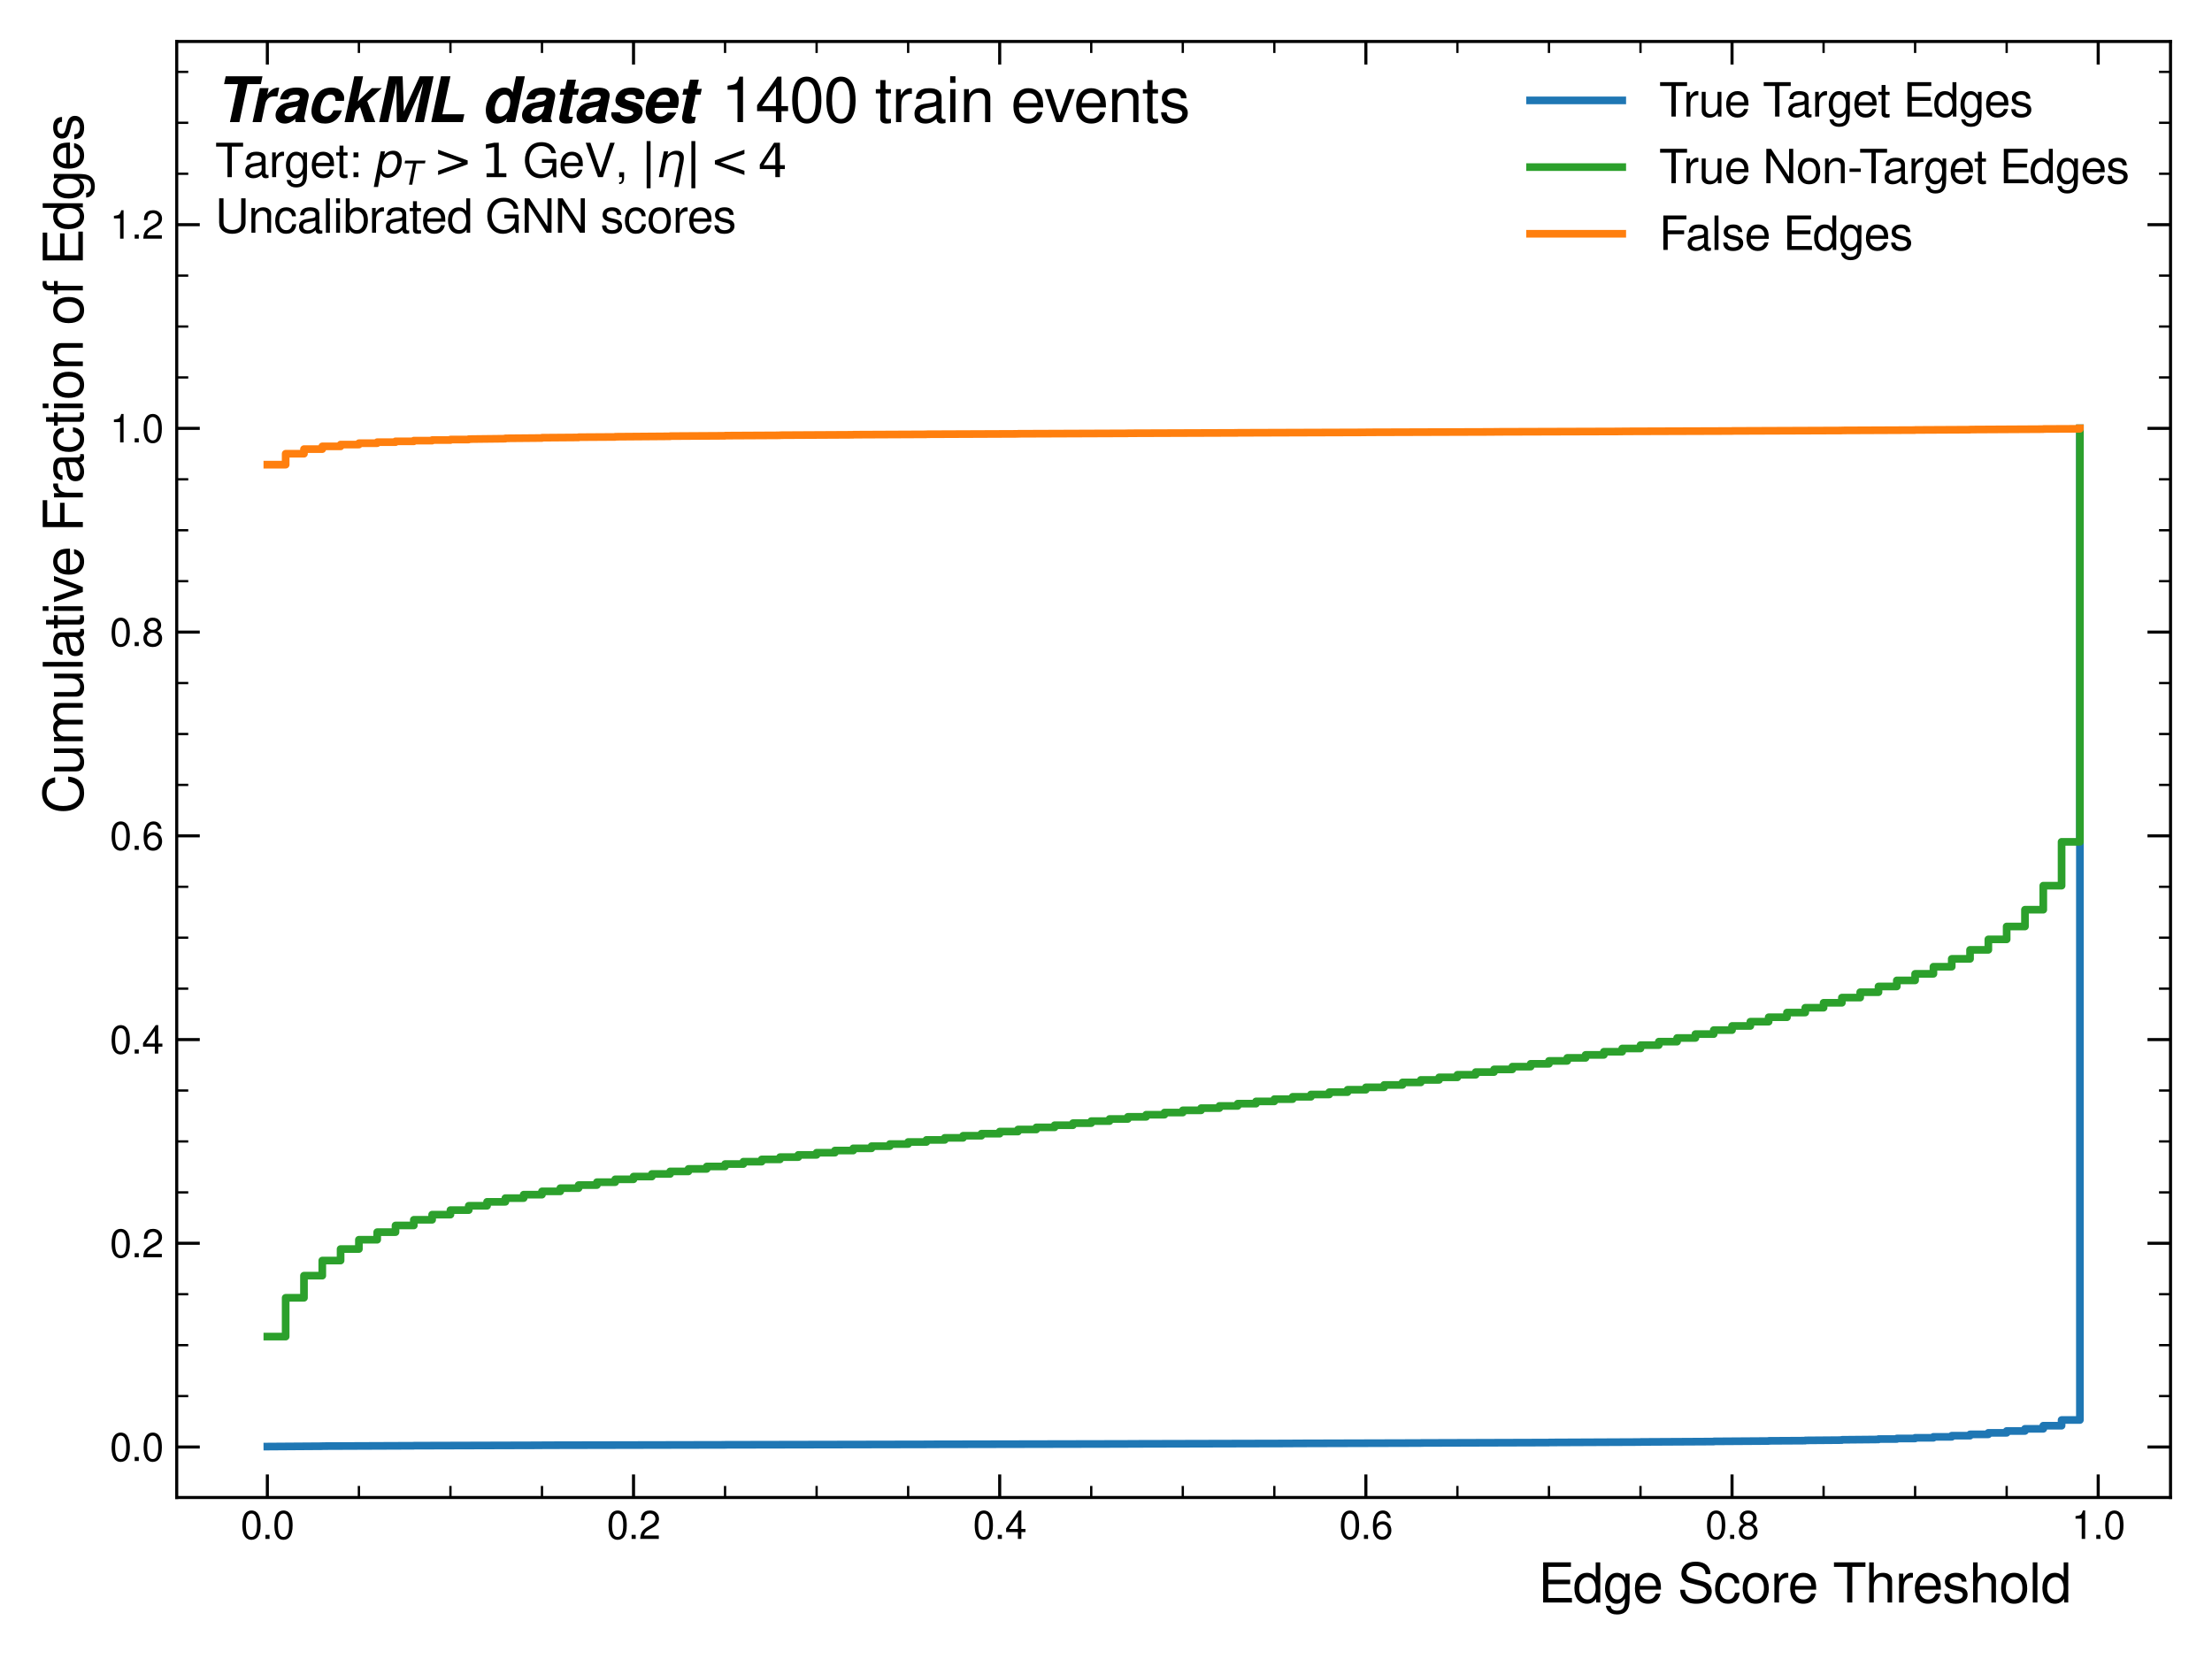 <?xml version="1.0" encoding="utf-8" standalone="no"?>
<!DOCTYPE svg PUBLIC "-//W3C//DTD SVG 1.1//EN"
  "http://www.w3.org/Graphics/SVG/1.1/DTD/svg11.dtd">
<svg xmlns:xlink="http://www.w3.org/1999/xlink" width="576pt" height="432pt" viewBox="0 0 576 432" xmlns="http://www.w3.org/2000/svg" version="1.1">
 <defs>
  <style type="text/css">*{stroke-linejoin: round; stroke-linecap: butt}</style>
 </defs>
 <g id="figure_1">
  <g id="patch_1">
   <path d="M 0 432 
L 576 432 
L 576 0 
L 0 0 
z
" style="fill: #ffffff"/>
  </g>
  <g id="axes_1">
   <g id="patch_2">
    <path d="M 46.02 389.94 
L 565.2 389.94 
L 565.2 10.8 
L 46.02 10.8 
z
" style="fill: #ffffff"/>
   </g>
   <g id="matplotlib.axis_1">
    <g id="xtick_1">
     <g id="line2d_1">
      <defs>
       <path id="m55f6ab56a7" d="M 0 0 
L 0 -6 
" style="stroke: #000000; stroke-width: 0.8"/>
      </defs>
      <g>
       <use xlink:href="#m55f6ab56a7" x="69.619" y="389.94" style="stroke: #000000; stroke-width: 0.8"/>
      </g>
     </g>
     <g id="line2d_2">
      <defs>
       <path id="m881484c65a" d="M 0 0 
L 0 6 
" style="stroke: #000000; stroke-width: 0.8"/>
      </defs>
      <g>
       <use xlink:href="#m881484c65a" x="69.619" y="10.8" style="stroke: #000000; stroke-width: 0.8"/>
      </g>
     </g>
     <g id="text_1">
      <!-- 0.0 -->
      <g transform="translate(62.669 400.731) scale(0.1 -0.1)">
       <defs>
        <path id="NimbusSans-Regular-30" d="M 1756 4628 
Q 2191 4628 2528 4388 
Q 3244 3878 3244 2203 
Q 3244 975 2800 359 
Q 2628 122 2353 -12 
Q 2078 -147 1759 -147 
Q 1328 -147 991 94 
Q 275 600 275 2241 
Q 275 3516 719 4122 
Q 909 4381 1213 4516 
Q 1469 4628 1756 4628 
z
M 1759 4128 
Q 850 4128 850 2238 
Q 850 322 1747 322 
Q 2213 322 2425 756 
Q 2669 1263 2669 2256 
Q 2669 4128 1759 4128 
z
" transform="scale(0.016)"/>
        <path id="NimbusSans-Regular-2e" d="M 1222 666 
L 1222 0 
L 556 0 
L 556 666 
L 1222 666 
z
" transform="scale(0.016)"/>
       </defs>
       <use xlink:href="#NimbusSans-Regular-30"/>
       <use xlink:href="#NimbusSans-Regular-2e" transform="translate(55.615 0)"/>
       <use xlink:href="#NimbusSans-Regular-30" transform="translate(83.398 0)"/>
      </g>
     </g>
    </g>
    <g id="xtick_2">
     <g id="line2d_3">
      <g>
       <use xlink:href="#m55f6ab56a7" x="164.969" y="389.94" style="stroke: #000000; stroke-width: 0.8"/>
      </g>
     </g>
     <g id="line2d_4">
      <g>
       <use xlink:href="#m881484c65a" x="164.969" y="10.8" style="stroke: #000000; stroke-width: 0.8"/>
      </g>
     </g>
     <g id="text_2">
      <!-- 0.2 -->
      <g transform="translate(158.019 400.731) scale(0.1 -0.1)">
       <defs>
        <path id="NimbusSans-Regular-32" d="M 3241 559 
L 3241 3 
L 219 3 
Q 263 719 466 1088 
Q 609 1341 843 1550 
Q 1078 1759 1491 1997 
L 2084 2341 
Q 2697 2697 2697 3263 
Q 2697 3650 2425 3900 
Q 2169 4134 1800 4134 
Q 1544 4134 1336 4014 
Q 1128 3894 1019 3681 
Q 909 3466 884 3025 
L 322 3025 
Q 341 3684 563 4025 
Q 950 4628 1819 4628 
Q 2453 4628 2847 4266 
Q 3272 3875 3272 3275 
Q 3272 2413 2316 1881 
L 1675 1525 
Q 1284 1309 1092 1081 
Q 900 853 856 559 
L 3241 559 
z
" transform="scale(0.016)"/>
       </defs>
       <use xlink:href="#NimbusSans-Regular-30"/>
       <use xlink:href="#NimbusSans-Regular-2e" transform="translate(55.615 0)"/>
       <use xlink:href="#NimbusSans-Regular-32" transform="translate(83.398 0)"/>
      </g>
     </g>
    </g>
    <g id="xtick_3">
     <g id="line2d_5">
      <g>
       <use xlink:href="#m55f6ab56a7" x="260.319" y="389.94" style="stroke: #000000; stroke-width: 0.8"/>
      </g>
     </g>
     <g id="line2d_6">
      <g>
       <use xlink:href="#m881484c65a" x="260.319" y="10.8" style="stroke: #000000; stroke-width: 0.8"/>
      </g>
     </g>
     <g id="text_3">
      <!-- 0.4 -->
      <g transform="translate(253.369 400.731) scale(0.1 -0.1)">
       <defs>
        <path id="NimbusSans-Regular-34" d="M 2094 1119 
L 178 1119 
L 178 1716 
L 2238 4628 
L 2656 4628 
L 2656 1625 
L 3328 1625 
L 3328 1119 
L 2656 1119 
L 2656 0 
L 2094 0 
L 2094 1119 
z
M 2094 1625 
L 2094 3666 
L 672 1625 
L 2094 1625 
z
" transform="scale(0.016)"/>
       </defs>
       <use xlink:href="#NimbusSans-Regular-30"/>
       <use xlink:href="#NimbusSans-Regular-2e" transform="translate(55.615 0)"/>
       <use xlink:href="#NimbusSans-Regular-34" transform="translate(83.398 0)"/>
      </g>
     </g>
    </g>
    <g id="xtick_4">
     <g id="line2d_7">
      <g>
       <use xlink:href="#m55f6ab56a7" x="355.669" y="389.94" style="stroke: #000000; stroke-width: 0.8"/>
      </g>
     </g>
     <g id="line2d_8">
      <g>
       <use xlink:href="#m881484c65a" x="355.669" y="10.8" style="stroke: #000000; stroke-width: 0.8"/>
      </g>
     </g>
     <g id="text_4">
      <!-- 0.6 -->
      <g transform="translate(348.719 400.731) scale(0.1 -0.1)">
       <defs>
        <path id="NimbusSans-Regular-36" d="M 3191 3425 
L 2625 3425 
Q 2569 3716 2419 3884 
Q 2200 4128 1863 4128 
Q 1375 4128 1114 3668 
Q 853 3209 850 2350 
Q 1219 2859 1894 2859 
Q 2478 2859 2853 2494 
Q 3034 2316 3147 2066 
Q 3284 1753 3284 1403 
Q 3284 778 2913 341 
Q 2497 -147 1800 -147 
Q 1038 -147 656 428 
Q 416 794 344 1231 
Q 275 1641 275 2109 
Q 275 2741 373 3184 
Q 472 3628 684 3966 
Q 888 4281 1219 4459 
Q 1528 4628 1900 4628 
Q 2419 4628 2761 4309 
Q 3103 3991 3191 3425 
z
M 1822 2359 
Q 1388 2359 1119 2066 
Q 881 1800 881 1388 
Q 881 953 1128 666 
Q 1400 353 1806 353 
Q 2009 353 2195 443 
Q 2381 534 2500 694 
Q 2706 963 2706 1356 
Q 2706 1759 2516 2031 
Q 2284 2359 1822 2359 
z
" transform="scale(0.016)"/>
       </defs>
       <use xlink:href="#NimbusSans-Regular-30"/>
       <use xlink:href="#NimbusSans-Regular-2e" transform="translate(55.615 0)"/>
       <use xlink:href="#NimbusSans-Regular-36" transform="translate(83.398 0)"/>
      </g>
     </g>
    </g>
    <g id="xtick_5">
     <g id="line2d_9">
      <g>
       <use xlink:href="#m55f6ab56a7" x="451.019" y="389.94" style="stroke: #000000; stroke-width: 0.8"/>
      </g>
     </g>
     <g id="line2d_10">
      <g>
       <use xlink:href="#m881484c65a" x="451.019" y="10.8" style="stroke: #000000; stroke-width: 0.8"/>
      </g>
     </g>
     <g id="text_5">
      <!-- 0.8 -->
      <g transform="translate(444.069 400.731) scale(0.1 -0.1)">
       <defs>
        <path id="NimbusSans-Regular-38" d="M 2506 2434 
Q 3284 2050 3284 1284 
Q 3284 694 2909 300 
Q 2488 -147 1759 -147 
Q 1034 -147 613 300 
Q 238 694 238 1284 
Q 238 2050 1016 2434 
Q 722 2619 606 2756 
Q 397 3006 397 3397 
Q 397 3938 784 4291 
Q 1153 4628 1763 4628 
Q 2369 4628 2738 4291 
Q 3125 3938 3125 3394 
Q 3125 3066 2992 2859 
Q 2859 2653 2506 2434 
z
M 1759 4128 
Q 1397 4128 1184 3928 
Q 972 3725 972 3394 
Q 972 3063 1184 2859 
Q 1397 2659 1763 2659 
Q 2125 2659 2338 2859 
Q 2550 3063 2550 3381 
Q 2550 3728 2338 3928 
Q 2122 4128 1759 4128 
z
M 1763 2184 
Q 1350 2184 1088 1941 
Q 813 1688 813 1269 
Q 813 850 1088 597 
Q 1347 353 1747 353 
Q 2175 353 2438 597 
Q 2709 850 2709 1272 
Q 2709 1694 2438 1941 
Q 2169 2184 1763 2184 
z
" transform="scale(0.016)"/>
       </defs>
       <use xlink:href="#NimbusSans-Regular-30"/>
       <use xlink:href="#NimbusSans-Regular-2e" transform="translate(55.615 0)"/>
       <use xlink:href="#NimbusSans-Regular-38" transform="translate(83.398 0)"/>
      </g>
     </g>
    </g>
    <g id="xtick_6">
     <g id="line2d_11">
      <g>
       <use xlink:href="#m55f6ab56a7" x="546.368" y="389.94" style="stroke: #000000; stroke-width: 0.8"/>
      </g>
     </g>
     <g id="line2d_12">
      <g>
       <use xlink:href="#m881484c65a" x="546.368" y="10.8" style="stroke: #000000; stroke-width: 0.8"/>
      </g>
     </g>
     <g id="text_6">
      <!-- 1.0 -->
      <g transform="translate(539.418 400.731) scale(0.1 -0.1)">
       <defs>
        <path id="NimbusSans-Regular-31" d="M 1659 3297 
L 653 3297 
L 653 3706 
Q 1078 3769 1242 3816 
Q 1406 3863 1519 3956 
Q 1706 4113 1850 4628 
L 2222 4628 
L 2222 0 
L 1659 0 
L 1659 3297 
z
" transform="scale(0.016)"/>
       </defs>
       <use xlink:href="#NimbusSans-Regular-31"/>
       <use xlink:href="#NimbusSans-Regular-2e" transform="translate(55.615 0)"/>
       <use xlink:href="#NimbusSans-Regular-30" transform="translate(83.398 0)"/>
      </g>
     </g>
    </g>
    <g id="xtick_7">
     <g id="line2d_13">
      <defs>
       <path id="m68a4aef55a" d="M 0 0 
L 0 -3 
" style="stroke: #000000; stroke-width: 0.6"/>
      </defs>
      <g>
       <use xlink:href="#m68a4aef55a" x="93.457" y="389.94" style="stroke: #000000; stroke-width: 0.6"/>
      </g>
     </g>
     <g id="line2d_14">
      <defs>
       <path id="mb9e2d214ec" d="M 0 0 
L 0 3 
" style="stroke: #000000; stroke-width: 0.6"/>
      </defs>
      <g>
       <use xlink:href="#mb9e2d214ec" x="93.457" y="10.8" style="stroke: #000000; stroke-width: 0.6"/>
      </g>
     </g>
    </g>
    <g id="xtick_8">
     <g id="line2d_15">
      <g>
       <use xlink:href="#m68a4aef55a" x="117.294" y="389.94" style="stroke: #000000; stroke-width: 0.6"/>
      </g>
     </g>
     <g id="line2d_16">
      <g>
       <use xlink:href="#mb9e2d214ec" x="117.294" y="10.8" style="stroke: #000000; stroke-width: 0.6"/>
      </g>
     </g>
    </g>
    <g id="xtick_9">
     <g id="line2d_17">
      <g>
       <use xlink:href="#m68a4aef55a" x="141.131" y="389.94" style="stroke: #000000; stroke-width: 0.6"/>
      </g>
     </g>
     <g id="line2d_18">
      <g>
       <use xlink:href="#mb9e2d214ec" x="141.131" y="10.8" style="stroke: #000000; stroke-width: 0.6"/>
      </g>
     </g>
    </g>
    <g id="xtick_10">
     <g id="line2d_19">
      <g>
       <use xlink:href="#m68a4aef55a" x="188.806" y="389.94" style="stroke: #000000; stroke-width: 0.6"/>
      </g>
     </g>
     <g id="line2d_20">
      <g>
       <use xlink:href="#mb9e2d214ec" x="188.806" y="10.8" style="stroke: #000000; stroke-width: 0.6"/>
      </g>
     </g>
    </g>
    <g id="xtick_11">
     <g id="line2d_21">
      <g>
       <use xlink:href="#m68a4aef55a" x="212.644" y="389.94" style="stroke: #000000; stroke-width: 0.6"/>
      </g>
     </g>
     <g id="line2d_22">
      <g>
       <use xlink:href="#mb9e2d214ec" x="212.644" y="10.8" style="stroke: #000000; stroke-width: 0.6"/>
      </g>
     </g>
    </g>
    <g id="xtick_12">
     <g id="line2d_23">
      <g>
       <use xlink:href="#m68a4aef55a" x="236.481" y="389.94" style="stroke: #000000; stroke-width: 0.6"/>
      </g>
     </g>
     <g id="line2d_24">
      <g>
       <use xlink:href="#mb9e2d214ec" x="236.481" y="10.8" style="stroke: #000000; stroke-width: 0.6"/>
      </g>
     </g>
    </g>
    <g id="xtick_13">
     <g id="line2d_25">
      <g>
       <use xlink:href="#m68a4aef55a" x="284.156" y="389.94" style="stroke: #000000; stroke-width: 0.6"/>
      </g>
     </g>
     <g id="line2d_26">
      <g>
       <use xlink:href="#mb9e2d214ec" x="284.156" y="10.8" style="stroke: #000000; stroke-width: 0.6"/>
      </g>
     </g>
    </g>
    <g id="xtick_14">
     <g id="line2d_27">
      <g>
       <use xlink:href="#m68a4aef55a" x="307.994" y="389.94" style="stroke: #000000; stroke-width: 0.6"/>
      </g>
     </g>
     <g id="line2d_28">
      <g>
       <use xlink:href="#mb9e2d214ec" x="307.994" y="10.8" style="stroke: #000000; stroke-width: 0.6"/>
      </g>
     </g>
    </g>
    <g id="xtick_15">
     <g id="line2d_29">
      <g>
       <use xlink:href="#m68a4aef55a" x="331.831" y="389.94" style="stroke: #000000; stroke-width: 0.6"/>
      </g>
     </g>
     <g id="line2d_30">
      <g>
       <use xlink:href="#mb9e2d214ec" x="331.831" y="10.8" style="stroke: #000000; stroke-width: 0.6"/>
      </g>
     </g>
    </g>
    <g id="xtick_16">
     <g id="line2d_31">
      <g>
       <use xlink:href="#m68a4aef55a" x="379.506" y="389.94" style="stroke: #000000; stroke-width: 0.6"/>
      </g>
     </g>
     <g id="line2d_32">
      <g>
       <use xlink:href="#mb9e2d214ec" x="379.506" y="10.8" style="stroke: #000000; stroke-width: 0.6"/>
      </g>
     </g>
    </g>
    <g id="xtick_17">
     <g id="line2d_33">
      <g>
       <use xlink:href="#m68a4aef55a" x="403.344" y="389.94" style="stroke: #000000; stroke-width: 0.6"/>
      </g>
     </g>
     <g id="line2d_34">
      <g>
       <use xlink:href="#mb9e2d214ec" x="403.344" y="10.8" style="stroke: #000000; stroke-width: 0.6"/>
      </g>
     </g>
    </g>
    <g id="xtick_18">
     <g id="line2d_35">
      <g>
       <use xlink:href="#m68a4aef55a" x="427.181" y="389.94" style="stroke: #000000; stroke-width: 0.6"/>
      </g>
     </g>
     <g id="line2d_36">
      <g>
       <use xlink:href="#mb9e2d214ec" x="427.181" y="10.8" style="stroke: #000000; stroke-width: 0.6"/>
      </g>
     </g>
    </g>
    <g id="xtick_19">
     <g id="line2d_37">
      <g>
       <use xlink:href="#m68a4aef55a" x="474.856" y="389.94" style="stroke: #000000; stroke-width: 0.6"/>
      </g>
     </g>
     <g id="line2d_38">
      <g>
       <use xlink:href="#mb9e2d214ec" x="474.856" y="10.8" style="stroke: #000000; stroke-width: 0.6"/>
      </g>
     </g>
    </g>
    <g id="xtick_20">
     <g id="line2d_39">
      <g>
       <use xlink:href="#m68a4aef55a" x="498.693" y="389.94" style="stroke: #000000; stroke-width: 0.6"/>
      </g>
     </g>
     <g id="line2d_40">
      <g>
       <use xlink:href="#mb9e2d214ec" x="498.693" y="10.8" style="stroke: #000000; stroke-width: 0.6"/>
      </g>
     </g>
    </g>
    <g id="xtick_21">
     <g id="line2d_41">
      <g>
       <use xlink:href="#m68a4aef55a" x="522.531" y="389.94" style="stroke: #000000; stroke-width: 0.6"/>
      </g>
     </g>
     <g id="line2d_42">
      <g>
       <use xlink:href="#mb9e2d214ec" x="522.531" y="10.8" style="stroke: #000000; stroke-width: 0.6"/>
      </g>
     </g>
    </g>
    <g id="text_7">
     <!-- Edge Score Threshold -->
     <g transform="translate(400.543 417.286) scale(0.14 -0.14)">
      <defs>
       <path id="NimbusSans-Regular-45" d="M 1169 2125 
L 1169 525 
L 3922 525 
L 3922 0 
L 575 0 
L 575 4666 
L 3806 4666 
L 3806 4141 
L 1169 4141 
L 1169 2650 
L 3713 2650 
L 3713 2125 
L 1169 2125 
z
" transform="scale(0.016)"/>
       <path id="NimbusSans-Regular-64" d="M 3169 4666 
L 3169 0 
L 2694 0 
L 2694 441 
Q 2291 -147 1625 -147 
Q 1191 -147 844 78 
Q 447 334 278 884 
Q 166 1244 166 1688 
Q 166 2538 603 3022 
Q 994 3450 1606 3450 
Q 2291 3450 2638 2934 
L 2638 4666 
L 3169 4666 
z
M 1697 2950 
Q 1388 2950 1144 2753 
Q 722 2416 722 1653 
Q 722 1103 963 744 
Q 1228 353 1700 353 
Q 2166 353 2409 744 
Q 2638 1109 2638 1634 
Q 2638 2203 2409 2559 
Q 2159 2950 1697 2950 
z
" transform="scale(0.016)"/>
       <path id="NimbusSans-Regular-67" d="M 2588 3353 
L 3081 3353 
L 3081 547 
Q 3081 -156 2966 -516 
Q 2688 -1394 1609 -1394 
Q 919 -1394 556 -956 
Q 363 -722 331 -384 
L 878 -384 
Q 913 -644 1050 -766 
Q 1253 -947 1619 -947 
Q 2122 -947 2330 -669 
Q 2538 -391 2538 284 
L 2538 456 
Q 2378 216 2238 100 
Q 1944 -150 1563 -150 
Q 1031 -150 647 303 
Q 225 797 225 1616 
Q 225 2494 678 3016 
Q 1053 3450 1603 3450 
Q 1919 3450 2153 3311 
Q 2388 3172 2588 2866 
L 2588 3353 
z
M 1650 2956 
Q 1197 2956 981 2566 
Q 781 2203 781 1650 
Q 781 1100 981 738 
Q 1197 347 1650 347 
Q 2122 347 2341 738 
Q 2538 1091 2538 1634 
Q 2538 2219 2341 2566 
Q 2116 2956 1650 2956 
z
" transform="scale(0.016)"/>
       <path id="NimbusSans-Regular-65" d="M 3284 1497 
L 813 1497 
Q 819 1044 991 781 
Q 1275 347 1797 347 
Q 2450 347 2678 1019 
L 3216 1019 
Q 3141 616 2900 325 
Q 2506 -147 1781 -147 
Q 1069 -147 653 341 
Q 256 809 256 1628 
Q 256 2491 694 2978 
Q 1119 3450 1791 3450 
Q 2341 3450 2741 3131 
Q 3044 2888 3164 2523 
Q 3284 2159 3284 1497 
z
M 2709 1931 
Q 2709 2178 2631 2372 
Q 2516 2650 2295 2803 
Q 2075 2956 1784 2956 
Q 1259 2956 994 2503 
Q 850 2259 828 1931 
L 2709 1931 
z
" transform="scale(0.016)"/>
       <path id="NimbusSans-Regular-20" transform="scale(0.016)"/>
       <path id="NimbusSans-Regular-53" d="M 3816 3297 
L 3253 3297 
Q 3244 3700 3016 3931 
Q 2706 4244 2084 4244 
Q 1609 4244 1331 4031 
Q 1041 3809 1041 3456 
Q 1041 3188 1214 3033 
Q 1388 2878 1813 2766 
L 2978 2450 
Q 3459 2322 3709 2028 
Q 3975 1716 3975 1281 
Q 3975 872 3731 509 
Q 3294 -147 2153 -147 
Q 1066 -147 578 519 
Q 319 878 306 1484 
L 869 1484 
Q 866 1063 1113 772 
Q 1444 378 2188 378 
Q 2763 378 3047 575 
Q 3197 681 3287 857 
Q 3378 1034 3378 1222 
Q 3378 1497 3172 1680 
Q 2966 1863 2522 1978 
L 1359 2281 
Q 447 2522 447 3375 
Q 447 3988 872 4359 
Q 1306 4744 2103 4744 
Q 3122 4744 3563 4141 
Q 3816 3794 3816 3381 
Q 3816 3353 3816 3297 
z
" transform="scale(0.016)"/>
       <path id="NimbusSans-Regular-63" d="M 3013 2228 
L 2475 2228 
Q 2438 2525 2281 2709 
Q 2069 2956 1684 2956 
Q 1269 2956 1034 2650 
Q 753 2288 753 1619 
Q 753 1013 1016 669 
Q 1263 347 1694 347 
Q 2378 347 2513 1153 
L 3050 1153 
Q 3016 694 2803 384 
Q 2441 -147 1681 -147 
Q 1053 -147 672 253 
Q 197 744 197 1619 
Q 197 2463 616 2969 
Q 1016 3450 1691 3450 
Q 2106 3450 2431 3266 
Q 2822 3044 2950 2606 
Q 2994 2453 3013 2228 
z
" transform="scale(0.016)"/>
       <path id="NimbusSans-Regular-6f" d="M 1744 3450 
Q 2481 3450 2888 2947 
Q 3266 2475 3266 1628 
Q 3266 834 2888 356 
Q 2484 -147 1747 -147 
Q 1013 -147 613 356 
Q 231 834 231 1653 
Q 231 2472 613 2947 
Q 1016 3450 1744 3450 
z
M 1747 2956 
Q 1406 2956 1153 2728 
Q 788 2400 788 1653 
Q 788 1119 988 778 
Q 1103 578 1306 462 
Q 1509 347 1750 347 
Q 1988 347 2191 462 
Q 2394 578 2509 778 
Q 2709 1119 2709 1634 
Q 2709 2191 2509 2525 
Q 2397 2719 2203 2834 
Q 1997 2956 1747 2956 
z
" transform="scale(0.016)"/>
       <path id="NimbusSans-Regular-72" d="M 441 3353 
L 934 3353 
L 934 2744 
Q 1359 3450 1847 3450 
Q 1938 3450 2053 3431 
L 2053 2888 
Q 1578 2884 1356 2722 
Q 978 2444 978 1741 
L 978 0 
L 441 0 
L 441 3353 
z
" transform="scale(0.016)"/>
       <path id="NimbusSans-Regular-54" d="M 2266 4141 
L 2266 0 
L 1672 0 
L 1672 4141 
L 134 4141 
L 134 4666 
L 3794 4666 
L 3794 4141 
L 2266 4141 
z
" transform="scale(0.016)"/>
       <path id="NimbusSans-Regular-68" d="M 447 4666 
L 978 4666 
L 978 2894 
Q 1156 3125 1306 3234 
Q 1609 3450 2053 3450 
Q 2503 3450 2778 3247 
Q 3109 3000 3109 2538 
L 3109 0 
L 2578 0 
L 2578 2322 
Q 2578 2669 2363 2831 
Q 2163 2981 1891 2981 
Q 1513 2981 1256 2709 
Q 978 2409 978 1847 
L 978 0 
L 447 0 
L 447 4666 
z
" transform="scale(0.016)"/>
       <path id="NimbusSans-Regular-73" d="M 2806 2419 
L 2244 2419 
Q 2231 2678 2081 2800 
Q 1894 2956 1572 2956 
Q 1272 2956 1072 2838 
Q 856 2709 856 2453 
Q 856 2244 1028 2138 
Q 1203 2034 1478 1969 
L 1991 1847 
Q 2459 1738 2669 1553 
Q 2938 1316 2938 916 
Q 2938 416 2534 119 
Q 2172 -150 1556 -150 
Q 259 -150 219 997 
L 781 997 
Q 825 691 938 569 
Q 1147 344 1600 344 
Q 1916 344 2131 466 
Q 2381 606 2381 872 
Q 2381 1053 2261 1162 
Q 2141 1272 1866 1338 
L 1366 1459 
Q 788 1600 559 1791 
Q 300 2009 300 2425 
Q 300 2909 669 3184 
Q 1031 3450 1588 3450 
Q 2169 3450 2484 3183 
Q 2800 2916 2806 2419 
z
" transform="scale(0.016)"/>
       <path id="NimbusSans-Regular-6c" d="M 972 4666 
L 972 0 
L 434 0 
L 434 4666 
L 972 4666 
z
" transform="scale(0.016)"/>
      </defs>
      <use xlink:href="#NimbusSans-Regular-45"/>
      <use xlink:href="#NimbusSans-Regular-64" transform="translate(64.699 0)"/>
      <use xlink:href="#NimbusSans-Regular-67" transform="translate(120.689 0)"/>
      <use xlink:href="#NimbusSans-Regular-65" transform="translate(175.805 0)"/>
      <use xlink:href="#NimbusSans-Regular-20" transform="translate(231.42 0)"/>
      <use xlink:href="#NimbusSans-Regular-53" transform="translate(259.203 0)"/>
      <use xlink:href="#NimbusSans-Regular-63" transform="translate(325.902 0)"/>
      <use xlink:href="#NimbusSans-Regular-6f" transform="translate(376.652 0)"/>
      <use xlink:href="#NimbusSans-Regular-72" transform="translate(432.268 0)"/>
      <use xlink:href="#NimbusSans-Regular-65" transform="translate(464.568 0)"/>
      <use xlink:href="#NimbusSans-Regular-20" transform="translate(520.184 0)"/>
      <use xlink:href="#NimbusSans-Regular-54" transform="translate(547.967 0)"/>
      <use xlink:href="#NimbusSans-Regular-68" transform="translate(608.551 0)"/>
      <use xlink:href="#NimbusSans-Regular-72" transform="translate(664.166 0)"/>
      <use xlink:href="#NimbusSans-Regular-65" transform="translate(696.467 0)"/>
      <use xlink:href="#NimbusSans-Regular-73" transform="translate(751.707 0)"/>
      <use xlink:href="#NimbusSans-Regular-68" transform="translate(801.707 0)"/>
      <use xlink:href="#NimbusSans-Regular-6f" transform="translate(857.322 0)"/>
      <use xlink:href="#NimbusSans-Regular-6c" transform="translate(912.938 0)"/>
      <use xlink:href="#NimbusSans-Regular-64" transform="translate(935.154 0)"/>
     </g>
    </g>
   </g>
   <g id="matplotlib.axis_2">
    <g id="ytick_1">
     <g id="line2d_43">
      <defs>
       <path id="m5cd52aff42" d="M 0 0 
L 6 0 
" style="stroke: #000000; stroke-width: 0.8"/>
      </defs>
      <g>
       <use xlink:href="#m5cd52aff42" x="46.02" y="376.799" style="stroke: #000000; stroke-width: 0.8"/>
      </g>
     </g>
     <g id="line2d_44">
      <defs>
       <path id="md383990628" d="M 0 0 
L -6 0 
" style="stroke: #000000; stroke-width: 0.8"/>
      </defs>
      <g>
       <use xlink:href="#md383990628" x="565.2" y="376.799" style="stroke: #000000; stroke-width: 0.8"/>
      </g>
     </g>
     <g id="text_8">
      <!-- 0.0 -->
      <g transform="translate(28.62 380.445) scale(0.1 -0.1)">
       <use xlink:href="#NimbusSans-Regular-30"/>
       <use xlink:href="#NimbusSans-Regular-2e" transform="translate(55.615 0)"/>
       <use xlink:href="#NimbusSans-Regular-30" transform="translate(83.398 0)"/>
      </g>
     </g>
    </g>
    <g id="ytick_2">
     <g id="line2d_45">
      <g>
       <use xlink:href="#m5cd52aff42" x="46.02" y="323.75" style="stroke: #000000; stroke-width: 0.8"/>
      </g>
     </g>
     <g id="line2d_46">
      <g>
       <use xlink:href="#md383990628" x="565.2" y="323.75" style="stroke: #000000; stroke-width: 0.8"/>
      </g>
     </g>
     <g id="text_9">
      <!-- 0.2 -->
      <g transform="translate(28.62 327.395) scale(0.1 -0.1)">
       <use xlink:href="#NimbusSans-Regular-30"/>
       <use xlink:href="#NimbusSans-Regular-2e" transform="translate(55.615 0)"/>
       <use xlink:href="#NimbusSans-Regular-32" transform="translate(83.398 0)"/>
      </g>
     </g>
    </g>
    <g id="ytick_3">
     <g id="line2d_47">
      <g>
       <use xlink:href="#m5cd52aff42" x="46.02" y="270.7" style="stroke: #000000; stroke-width: 0.8"/>
      </g>
     </g>
     <g id="line2d_48">
      <g>
       <use xlink:href="#md383990628" x="565.2" y="270.7" style="stroke: #000000; stroke-width: 0.8"/>
      </g>
     </g>
     <g id="text_10">
      <!-- 0.4 -->
      <g transform="translate(28.62 274.345) scale(0.1 -0.1)">
       <use xlink:href="#NimbusSans-Regular-30"/>
       <use xlink:href="#NimbusSans-Regular-2e" transform="translate(55.615 0)"/>
       <use xlink:href="#NimbusSans-Regular-34" transform="translate(83.398 0)"/>
      </g>
     </g>
    </g>
    <g id="ytick_4">
     <g id="line2d_49">
      <g>
       <use xlink:href="#m5cd52aff42" x="46.02" y="217.65" style="stroke: #000000; stroke-width: 0.8"/>
      </g>
     </g>
     <g id="line2d_50">
      <g>
       <use xlink:href="#md383990628" x="565.2" y="217.65" style="stroke: #000000; stroke-width: 0.8"/>
      </g>
     </g>
     <g id="text_11">
      <!-- 0.6 -->
      <g transform="translate(28.62 221.295) scale(0.1 -0.1)">
       <use xlink:href="#NimbusSans-Regular-30"/>
       <use xlink:href="#NimbusSans-Regular-2e" transform="translate(55.615 0)"/>
       <use xlink:href="#NimbusSans-Regular-36" transform="translate(83.398 0)"/>
      </g>
     </g>
    </g>
    <g id="ytick_5">
     <g id="line2d_51">
      <g>
       <use xlink:href="#m5cd52aff42" x="46.02" y="164.6" style="stroke: #000000; stroke-width: 0.8"/>
      </g>
     </g>
     <g id="line2d_52">
      <g>
       <use xlink:href="#md383990628" x="565.2" y="164.6" style="stroke: #000000; stroke-width: 0.8"/>
      </g>
     </g>
     <g id="text_12">
      <!-- 0.8 -->
      <g transform="translate(28.62 168.246) scale(0.1 -0.1)">
       <use xlink:href="#NimbusSans-Regular-30"/>
       <use xlink:href="#NimbusSans-Regular-2e" transform="translate(55.615 0)"/>
       <use xlink:href="#NimbusSans-Regular-38" transform="translate(83.398 0)"/>
      </g>
     </g>
    </g>
    <g id="ytick_6">
     <g id="line2d_53">
      <g>
       <use xlink:href="#m5cd52aff42" x="46.02" y="111.55" style="stroke: #000000; stroke-width: 0.8"/>
      </g>
     </g>
     <g id="line2d_54">
      <g>
       <use xlink:href="#md383990628" x="565.2" y="111.55" style="stroke: #000000; stroke-width: 0.8"/>
      </g>
     </g>
     <g id="text_13">
      <!-- 1.0 -->
      <g transform="translate(28.62 115.196) scale(0.1 -0.1)">
       <use xlink:href="#NimbusSans-Regular-31"/>
       <use xlink:href="#NimbusSans-Regular-2e" transform="translate(55.615 0)"/>
       <use xlink:href="#NimbusSans-Regular-30" transform="translate(83.398 0)"/>
      </g>
     </g>
    </g>
    <g id="ytick_7">
     <g id="line2d_55">
      <g>
       <use xlink:href="#m5cd52aff42" x="46.02" y="58.501" style="stroke: #000000; stroke-width: 0.8"/>
      </g>
     </g>
     <g id="line2d_56">
      <g>
       <use xlink:href="#md383990628" x="565.2" y="58.501" style="stroke: #000000; stroke-width: 0.8"/>
      </g>
     </g>
     <g id="text_14">
      <!-- 1.2 -->
      <g transform="translate(28.62 62.146) scale(0.1 -0.1)">
       <use xlink:href="#NimbusSans-Regular-31"/>
       <use xlink:href="#NimbusSans-Regular-2e" transform="translate(55.615 0)"/>
       <use xlink:href="#NimbusSans-Regular-32" transform="translate(83.398 0)"/>
      </g>
     </g>
    </g>
    <g id="ytick_8">
     <g id="line2d_57">
      <defs>
       <path id="m414a6a72dd" d="M 0 0 
L 3 0 
" style="stroke: #000000; stroke-width: 0.6"/>
      </defs>
      <g>
       <use xlink:href="#m414a6a72dd" x="46.02" y="363.537" style="stroke: #000000; stroke-width: 0.6"/>
      </g>
     </g>
     <g id="line2d_58">
      <defs>
       <path id="m4a5ed2f48a" d="M 0 0 
L -3 0 
" style="stroke: #000000; stroke-width: 0.6"/>
      </defs>
      <g>
       <use xlink:href="#m4a5ed2f48a" x="565.2" y="363.537" style="stroke: #000000; stroke-width: 0.6"/>
      </g>
     </g>
    </g>
    <g id="ytick_9">
     <g id="line2d_59">
      <g>
       <use xlink:href="#m414a6a72dd" x="46.02" y="350.274" style="stroke: #000000; stroke-width: 0.6"/>
      </g>
     </g>
     <g id="line2d_60">
      <g>
       <use xlink:href="#m4a5ed2f48a" x="565.2" y="350.274" style="stroke: #000000; stroke-width: 0.6"/>
      </g>
     </g>
    </g>
    <g id="ytick_10">
     <g id="line2d_61">
      <g>
       <use xlink:href="#m414a6a72dd" x="46.02" y="337.012" style="stroke: #000000; stroke-width: 0.6"/>
      </g>
     </g>
     <g id="line2d_62">
      <g>
       <use xlink:href="#m4a5ed2f48a" x="565.2" y="337.012" style="stroke: #000000; stroke-width: 0.6"/>
      </g>
     </g>
    </g>
    <g id="ytick_11">
     <g id="line2d_63">
      <g>
       <use xlink:href="#m414a6a72dd" x="46.02" y="310.487" style="stroke: #000000; stroke-width: 0.6"/>
      </g>
     </g>
     <g id="line2d_64">
      <g>
       <use xlink:href="#m4a5ed2f48a" x="565.2" y="310.487" style="stroke: #000000; stroke-width: 0.6"/>
      </g>
     </g>
    </g>
    <g id="ytick_12">
     <g id="line2d_65">
      <g>
       <use xlink:href="#m414a6a72dd" x="46.02" y="297.225" style="stroke: #000000; stroke-width: 0.6"/>
      </g>
     </g>
     <g id="line2d_66">
      <g>
       <use xlink:href="#m4a5ed2f48a" x="565.2" y="297.225" style="stroke: #000000; stroke-width: 0.6"/>
      </g>
     </g>
    </g>
    <g id="ytick_13">
     <g id="line2d_67">
      <g>
       <use xlink:href="#m414a6a72dd" x="46.02" y="283.962" style="stroke: #000000; stroke-width: 0.6"/>
      </g>
     </g>
     <g id="line2d_68">
      <g>
       <use xlink:href="#m4a5ed2f48a" x="565.2" y="283.962" style="stroke: #000000; stroke-width: 0.6"/>
      </g>
     </g>
    </g>
    <g id="ytick_14">
     <g id="line2d_69">
      <g>
       <use xlink:href="#m414a6a72dd" x="46.02" y="257.437" style="stroke: #000000; stroke-width: 0.6"/>
      </g>
     </g>
     <g id="line2d_70">
      <g>
       <use xlink:href="#m4a5ed2f48a" x="565.2" y="257.437" style="stroke: #000000; stroke-width: 0.6"/>
      </g>
     </g>
    </g>
    <g id="ytick_15">
     <g id="line2d_71">
      <g>
       <use xlink:href="#m414a6a72dd" x="46.02" y="244.175" style="stroke: #000000; stroke-width: 0.6"/>
      </g>
     </g>
     <g id="line2d_72">
      <g>
       <use xlink:href="#m4a5ed2f48a" x="565.2" y="244.175" style="stroke: #000000; stroke-width: 0.6"/>
      </g>
     </g>
    </g>
    <g id="ytick_16">
     <g id="line2d_73">
      <g>
       <use xlink:href="#m414a6a72dd" x="46.02" y="230.912" style="stroke: #000000; stroke-width: 0.6"/>
      </g>
     </g>
     <g id="line2d_74">
      <g>
       <use xlink:href="#m4a5ed2f48a" x="565.2" y="230.912" style="stroke: #000000; stroke-width: 0.6"/>
      </g>
     </g>
    </g>
    <g id="ytick_17">
     <g id="line2d_75">
      <g>
       <use xlink:href="#m414a6a72dd" x="46.02" y="204.388" style="stroke: #000000; stroke-width: 0.6"/>
      </g>
     </g>
     <g id="line2d_76">
      <g>
       <use xlink:href="#m4a5ed2f48a" x="565.2" y="204.388" style="stroke: #000000; stroke-width: 0.6"/>
      </g>
     </g>
    </g>
    <g id="ytick_18">
     <g id="line2d_77">
      <g>
       <use xlink:href="#m414a6a72dd" x="46.02" y="191.125" style="stroke: #000000; stroke-width: 0.6"/>
      </g>
     </g>
     <g id="line2d_78">
      <g>
       <use xlink:href="#m4a5ed2f48a" x="565.2" y="191.125" style="stroke: #000000; stroke-width: 0.6"/>
      </g>
     </g>
    </g>
    <g id="ytick_19">
     <g id="line2d_79">
      <g>
       <use xlink:href="#m414a6a72dd" x="46.02" y="177.863" style="stroke: #000000; stroke-width: 0.6"/>
      </g>
     </g>
     <g id="line2d_80">
      <g>
       <use xlink:href="#m4a5ed2f48a" x="565.2" y="177.863" style="stroke: #000000; stroke-width: 0.6"/>
      </g>
     </g>
    </g>
    <g id="ytick_20">
     <g id="line2d_81">
      <g>
       <use xlink:href="#m414a6a72dd" x="46.02" y="151.338" style="stroke: #000000; stroke-width: 0.6"/>
      </g>
     </g>
     <g id="line2d_82">
      <g>
       <use xlink:href="#m4a5ed2f48a" x="565.2" y="151.338" style="stroke: #000000; stroke-width: 0.6"/>
      </g>
     </g>
    </g>
    <g id="ytick_21">
     <g id="line2d_83">
      <g>
       <use xlink:href="#m414a6a72dd" x="46.02" y="138.075" style="stroke: #000000; stroke-width: 0.6"/>
      </g>
     </g>
     <g id="line2d_84">
      <g>
       <use xlink:href="#m4a5ed2f48a" x="565.2" y="138.075" style="stroke: #000000; stroke-width: 0.6"/>
      </g>
     </g>
    </g>
    <g id="ytick_22">
     <g id="line2d_85">
      <g>
       <use xlink:href="#m414a6a72dd" x="46.02" y="124.813" style="stroke: #000000; stroke-width: 0.6"/>
      </g>
     </g>
     <g id="line2d_86">
      <g>
       <use xlink:href="#m4a5ed2f48a" x="565.2" y="124.813" style="stroke: #000000; stroke-width: 0.6"/>
      </g>
     </g>
    </g>
    <g id="ytick_23">
     <g id="line2d_87">
      <g>
       <use xlink:href="#m414a6a72dd" x="46.02" y="98.288" style="stroke: #000000; stroke-width: 0.6"/>
      </g>
     </g>
     <g id="line2d_88">
      <g>
       <use xlink:href="#m4a5ed2f48a" x="565.2" y="98.288" style="stroke: #000000; stroke-width: 0.6"/>
      </g>
     </g>
    </g>
    <g id="ytick_24">
     <g id="line2d_89">
      <g>
       <use xlink:href="#m414a6a72dd" x="46.02" y="85.026" style="stroke: #000000; stroke-width: 0.6"/>
      </g>
     </g>
     <g id="line2d_90">
      <g>
       <use xlink:href="#m4a5ed2f48a" x="565.2" y="85.026" style="stroke: #000000; stroke-width: 0.6"/>
      </g>
     </g>
    </g>
    <g id="ytick_25">
     <g id="line2d_91">
      <g>
       <use xlink:href="#m414a6a72dd" x="46.02" y="71.763" style="stroke: #000000; stroke-width: 0.6"/>
      </g>
     </g>
     <g id="line2d_92">
      <g>
       <use xlink:href="#m4a5ed2f48a" x="565.2" y="71.763" style="stroke: #000000; stroke-width: 0.6"/>
      </g>
     </g>
    </g>
    <g id="ytick_26">
     <g id="line2d_93">
      <g>
       <use xlink:href="#m414a6a72dd" x="46.02" y="45.238" style="stroke: #000000; stroke-width: 0.6"/>
      </g>
     </g>
     <g id="line2d_94">
      <g>
       <use xlink:href="#m4a5ed2f48a" x="565.2" y="45.238" style="stroke: #000000; stroke-width: 0.6"/>
      </g>
     </g>
    </g>
    <g id="ytick_27">
     <g id="line2d_95">
      <g>
       <use xlink:href="#m414a6a72dd" x="46.02" y="31.976" style="stroke: #000000; stroke-width: 0.6"/>
      </g>
     </g>
     <g id="line2d_96">
      <g>
       <use xlink:href="#m4a5ed2f48a" x="565.2" y="31.976" style="stroke: #000000; stroke-width: 0.6"/>
      </g>
     </g>
    </g>
    <g id="ytick_28">
     <g id="line2d_97">
      <g>
       <use xlink:href="#m414a6a72dd" x="46.02" y="18.713" style="stroke: #000000; stroke-width: 0.6"/>
      </g>
     </g>
     <g id="line2d_98">
      <g>
       <use xlink:href="#m4a5ed2f48a" x="565.2" y="18.713" style="stroke: #000000; stroke-width: 0.6"/>
      </g>
     </g>
    </g>
    <g id="text_15">
     <!-- Cumulative Fraction of Edges -->
     <g transform="translate(21.571 211.899) rotate(-90) scale(0.14 -0.14)">
      <defs>
       <path id="NimbusSans-Regular-43" d="M 4238 3219 
L 3625 3219 
Q 3531 3700 3291 3925 
Q 2972 4216 2369 4216 
Q 1688 4216 1319 3734 
Q 900 3184 900 2288 
Q 900 1425 1306 897 
Q 1488 659 1778 519 
Q 2072 378 2416 378 
Q 2794 378 3078 534 
Q 3363 691 3509 978 
Q 3644 1247 3719 1703 
L 4331 1703 
Q 4116 -147 2413 -147 
Q 1513 -147 981 400 
Q 306 1094 306 2278 
Q 306 3444 956 4163 
Q 1484 4744 2438 4744 
Q 3441 4744 3891 4100 
Q 4138 3747 4238 3219 
z
" transform="scale(0.016)"/>
       <path id="NimbusSans-Regular-75" d="M 3084 0 
L 2603 0 
L 2603 466 
Q 2375 134 2115 -8 
Q 1856 -150 1484 -150 
Q 1047 -150 759 53 
Q 416 300 416 766 
L 416 3353 
L 947 3353 
L 947 981 
Q 947 641 1169 469 
Q 1359 319 1638 319 
Q 2019 319 2275 594 
Q 2553 891 2553 1456 
L 2553 3353 
L 3084 3353 
L 3084 0 
z
" transform="scale(0.016)"/>
       <path id="NimbusSans-Regular-6d" d="M 450 3353 
L 944 3353 
L 944 2878 
Q 1122 3138 1309 3259 
Q 1594 3450 1975 3450 
Q 2303 3450 2515 3329 
Q 2728 3209 2878 2938 
Q 3053 3150 3191 3247 
Q 3484 3450 3909 3450 
Q 4378 3450 4628 3209 
Q 4878 2969 4878 2513 
L 4878 0 
L 4341 0 
L 4341 2309 
Q 4341 2653 4163 2819 
Q 3984 2981 3719 2981 
Q 3391 2981 3163 2719 
Q 2934 2463 2934 2106 
L 2934 0 
L 2397 0 
L 2397 2309 
Q 2397 2653 2222 2819 
Q 2047 2981 1775 2981 
Q 1444 2981 1216 2719 
Q 988 2463 988 2106 
L 988 0 
L 450 0 
L 450 3353 
z
" transform="scale(0.016)"/>
       <path id="NimbusSans-Regular-61" d="M 3425 316 
L 3425 -88 
Q 3203 -147 3063 -147 
Q 2719 -147 2591 69 
Q 2528 178 2509 347 
Q 2225 84 1956 -31 
Q 1688 -147 1369 -147 
Q 856 -147 553 128 
Q 269 388 269 847 
Q 269 1497 863 1744 
Q 1013 1806 1189 1839 
Q 1366 1872 1934 1947 
Q 2253 1988 2372 2067 
Q 2491 2147 2491 2316 
L 2491 2456 
Q 2491 2956 1738 2956 
Q 1366 2956 1177 2812 
Q 988 2669 956 2363 
L 419 2363 
Q 438 2822 647 3056 
Q 1000 3450 1759 3450 
Q 2378 3450 2700 3217 
Q 3022 2984 3022 2531 
L 3022 566 
Q 3022 300 3309 300 
Q 3356 300 3425 316 
z
M 2491 1656 
Q 2350 1594 2217 1564 
Q 2084 1534 1631 1469 
Q 1216 1409 1028 1278 
Q 825 1131 825 856 
Q 825 603 1000 461 
Q 1175 319 1488 319 
Q 1953 319 2281 622 
Q 2397 731 2444 826 
Q 2491 922 2491 1056 
L 2491 1656 
z
" transform="scale(0.016)"/>
       <path id="NimbusSans-Regular-74" d="M 1628 3353 
L 1628 2919 
L 1075 2919 
L 1075 622 
Q 1075 447 1136 384 
Q 1197 322 1372 322 
Q 1522 322 1628 347 
L 1628 -100 
Q 1381 -147 1191 -147 
Q 878 -147 711 -11 
Q 544 125 544 384 
L 544 2919 
L 91 2919 
L 91 3353 
L 544 3353 
L 544 4275 
L 1075 4275 
L 1075 3353 
L 1628 3353 
z
" transform="scale(0.016)"/>
       <path id="NimbusSans-Regular-69" d="M 956 3353 
L 956 0 
L 425 0 
L 425 3353 
L 956 3353 
z
M 959 4666 
L 959 3994 
L 422 3994 
L 422 4666 
L 959 4666 
z
" transform="scale(0.016)"/>
       <path id="NimbusSans-Regular-76" d="M 1822 0 
L 1241 0 
L 63 3353 
L 666 3353 
L 1559 638 
L 2509 3353 
L 3109 3353 
L 1822 0 
z
" transform="scale(0.016)"/>
       <path id="NimbusSans-Regular-46" d="M 1169 2125 
L 1169 0 
L 575 0 
L 575 4666 
L 3703 4666 
L 3703 4141 
L 1169 4141 
L 1169 2650 
L 3397 2650 
L 3397 2125 
L 1169 2125 
z
" transform="scale(0.016)"/>
       <path id="NimbusSans-Regular-6e" d="M 447 3353 
L 941 3353 
L 941 2794 
Q 1119 3078 1309 3219 
Q 1619 3450 2053 3450 
Q 2484 3450 2772 3247 
Q 3116 3000 3116 2538 
L 3116 0 
L 2584 0 
L 2584 2322 
Q 2584 2659 2366 2831 
Q 2172 2981 1894 2981 
Q 1519 2981 1263 2709 
Q 984 2409 984 1847 
L 984 0 
L 447 0 
L 447 3353 
z
" transform="scale(0.016)"/>
       <path id="NimbusSans-Regular-66" d="M 1653 3353 
L 1653 2919 
L 1094 2919 
L 1094 0 
L 563 0 
L 563 2919 
L 116 2919 
L 116 3353 
L 563 3353 
L 563 3922 
Q 563 4281 770 4482 
Q 978 4684 1350 4684 
Q 1494 4684 1653 4653 
L 1653 4209 
Q 1519 4216 1469 4216 
Q 1094 4216 1094 3878 
L 1094 3353 
L 1653 3353 
z
" transform="scale(0.016)"/>
      </defs>
      <use xlink:href="#NimbusSans-Regular-43"/>
      <use xlink:href="#NimbusSans-Regular-75" transform="translate(72.217 0)"/>
      <use xlink:href="#NimbusSans-Regular-6d" transform="translate(127.832 0)"/>
      <use xlink:href="#NimbusSans-Regular-75" transform="translate(211.133 0)"/>
      <use xlink:href="#NimbusSans-Regular-6c" transform="translate(266.748 0)"/>
      <use xlink:href="#NimbusSans-Regular-61" transform="translate(288.965 0)"/>
      <use xlink:href="#NimbusSans-Regular-74" transform="translate(343.33 0)"/>
      <use xlink:href="#NimbusSans-Regular-69" transform="translate(370.613 0)"/>
      <use xlink:href="#NimbusSans-Regular-76" transform="translate(392.58 0)"/>
      <use xlink:href="#NimbusSans-Regular-65" transform="translate(440.58 0)"/>
      <use xlink:href="#NimbusSans-Regular-20" transform="translate(496.195 0)"/>
      <use xlink:href="#NimbusSans-Regular-46" transform="translate(523.979 0)"/>
      <use xlink:href="#NimbusSans-Regular-72" transform="translate(581.438 0)"/>
      <use xlink:href="#NimbusSans-Regular-61" transform="translate(614.238 0)"/>
      <use xlink:href="#NimbusSans-Regular-63" transform="translate(669.854 0)"/>
      <use xlink:href="#NimbusSans-Regular-74" transform="translate(720.354 0)"/>
      <use xlink:href="#NimbusSans-Regular-69" transform="translate(747.637 0)"/>
      <use xlink:href="#NimbusSans-Regular-6f" transform="translate(769.854 0)"/>
      <use xlink:href="#NimbusSans-Regular-6e" transform="translate(825.469 0)"/>
      <use xlink:href="#NimbusSans-Regular-20" transform="translate(881.084 0)"/>
      <use xlink:href="#NimbusSans-Regular-6f" transform="translate(908.867 0)"/>
      <use xlink:href="#NimbusSans-Regular-66" transform="translate(964.482 0)"/>
      <use xlink:href="#NimbusSans-Regular-20" transform="translate(992.266 0)"/>
      <use xlink:href="#NimbusSans-Regular-45" transform="translate(1020.049 0)"/>
      <use xlink:href="#NimbusSans-Regular-64" transform="translate(1084.748 0)"/>
      <use xlink:href="#NimbusSans-Regular-67" transform="translate(1140.738 0)"/>
      <use xlink:href="#NimbusSans-Regular-65" transform="translate(1195.854 0)"/>
      <use xlink:href="#NimbusSans-Regular-73" transform="translate(1251.094 0)"/>
     </g>
    </g>
   </g>
   <g id="line2d_99">
    <path d="M 69.619 376.683 
L 83.922 376.586 
L 83.922 376.563 
L 107.759 376.466 
L 107.759 376.449 
L 141.131 376.351 
L 141.131 376.336 
L 188.806 376.235 
L 188.806 376.22 
L 241.249 376.113 
L 241.249 376.103 
L 293.691 375.994 
L 293.691 375.983 
L 336.599 375.874 
L 336.599 375.861 
L 369.971 375.764 
L 369.971 375.745 
L 403.344 375.639 
L 403.344 375.614 
L 427.181 375.506 
L 427.181 375.481 
L 446.251 375.378 
L 446.251 375.331 
L 460.554 375.238 
L 460.554 375.193 
L 470.089 375.141 
L 470.089 375.074 
L 479.623 375.001 
L 479.623 374.917 
L 489.158 374.831 
L 489.158 374.718 
L 493.926 374.718 
L 493.926 374.577 
L 498.693 374.577 
L 498.693 374.401 
L 503.461 374.401 
L 503.461 374.15 
L 508.228 374.15 
L 508.228 373.852 
L 512.996 373.852 
L 512.996 373.503 
L 517.763 373.503 
L 517.763 373.105 
L 522.531 373.105 
L 522.531 372.626 
L 527.298 372.626 
L 527.298 372.062 
L 532.066 372.062 
L 532.066 371.25 
L 536.833 371.25 
L 536.833 369.767 
L 541.601 369.767 
L 541.601 111.55 
L 541.601 111.55 
" clip-path="url(#p89b41a0335)" style="fill: none; stroke: #1f77b4; stroke-width: 2; stroke-linecap: square"/>
   </g>
   <g id="line2d_100">
    <path d="M 69.619 348.043 
L 74.387 348.043 
L 74.387 337.942 
L 79.154 337.942 
L 79.154 332.181 
L 83.922 332.181 
L 83.922 328.245 
L 88.689 328.245 
L 88.689 325.248 
L 93.457 325.248 
L 93.457 322.825 
L 98.224 322.825 
L 98.224 320.848 
L 102.992 320.848 
L 102.992 319.109 
L 107.759 319.109 
L 107.759 317.631 
L 112.527 317.631 
L 112.527 316.287 
L 117.294 316.287 
L 117.294 315.107 
L 122.062 315.107 
L 122.062 313.982 
L 126.829 313.982 
L 126.829 312.954 
L 131.597 312.954 
L 131.597 311.987 
L 136.364 311.987 
L 136.364 311.087 
L 141.131 311.087 
L 141.131 310.229 
L 145.899 310.229 
L 145.899 309.394 
L 150.666 309.394 
L 150.666 308.59 
L 155.434 308.59 
L 155.434 307.836 
L 160.201 307.836 
L 160.201 307.091 
L 164.969 307.091 
L 164.969 306.374 
L 169.736 306.374 
L 169.736 305.694 
L 174.504 305.694 
L 174.504 305.031 
L 179.271 305.031 
L 179.271 304.381 
L 184.039 304.381 
L 184.039 303.749 
L 188.806 303.749 
L 188.806 303.117 
L 193.574 303.117 
L 193.574 302.498 
L 198.341 302.498 
L 198.341 301.907 
L 203.109 301.907 
L 203.109 301.31 
L 207.876 301.31 
L 207.876 300.728 
L 212.644 300.728 
L 212.644 300.16 
L 217.411 300.16 
L 217.411 299.597 
L 222.179 299.597 
L 222.179 299.024 
L 226.946 299.024 
L 226.946 298.459 
L 231.714 298.459 
L 231.714 297.903 
L 236.481 297.903 
L 236.481 297.368 
L 241.249 297.368 
L 241.249 296.827 
L 246.016 296.827 
L 246.016 296.294 
L 250.784 296.294 
L 250.784 295.745 
L 255.551 295.745 
L 255.551 295.207 
L 260.319 295.207 
L 260.319 294.654 
L 265.086 294.654 
L 265.086 294.119 
L 269.854 294.119 
L 269.854 293.565 
L 274.621 293.565 
L 274.621 293.007 
L 279.389 293.007 
L 279.389 292.463 
L 284.156 292.463 
L 284.156 291.934 
L 288.924 291.934 
L 288.924 291.377 
L 293.691 291.377 
L 293.691 290.82 
L 298.459 290.82 
L 298.459 290.267 
L 303.226 290.267 
L 303.226 289.704 
L 307.994 289.704 
L 307.994 289.129 
L 312.761 289.129 
L 312.761 288.552 
L 317.529 288.552 
L 317.529 287.981 
L 322.296 287.981 
L 322.296 287.392 
L 327.064 287.392 
L 327.064 286.805 
L 331.831 286.805 
L 331.831 286.214 
L 336.599 286.214 
L 336.599 285.605 
L 341.366 285.605 
L 341.366 285 
L 346.134 285 
L 346.134 284.392 
L 350.901 284.392 
L 350.901 283.766 
L 355.669 283.766 
L 355.669 283.138 
L 360.436 283.138 
L 360.436 282.514 
L 365.204 282.514 
L 365.204 281.86 
L 369.971 281.86 
L 369.971 281.206 
L 374.739 281.206 
L 374.739 280.541 
L 379.506 280.541 
L 379.506 279.866 
L 384.274 279.866 
L 384.274 279.165 
L 389.041 279.165 
L 389.041 278.468 
L 393.809 278.468 
L 393.809 277.751 
L 398.576 277.751 
L 398.576 277.014 
L 403.344 277.014 
L 403.344 276.259 
L 408.111 276.259 
L 408.111 275.47 
L 412.879 275.47 
L 412.879 274.691 
L 417.646 274.691 
L 417.646 273.871 
L 422.414 273.871 
L 422.414 273.026 
L 427.181 273.026 
L 427.181 272.146 
L 431.949 272.146 
L 431.949 271.243 
L 436.716 271.243 
L 436.716 270.285 
L 441.484 270.285 
L 441.484 269.276 
L 446.251 269.276 
L 446.251 268.237 
L 451.019 268.237 
L 451.019 267.159 
L 455.786 267.159 
L 455.786 266.044 
L 460.554 266.044 
L 460.554 264.889 
L 465.321 264.889 
L 465.321 263.666 
L 470.089 263.666 
L 470.089 262.412 
L 474.856 262.412 
L 474.856 261.123 
L 479.623 261.123 
L 479.623 259.774 
L 484.391 259.774 
L 484.391 258.369 
L 489.158 258.369 
L 489.158 256.872 
L 493.926 256.872 
L 493.926 255.297 
L 498.693 255.297 
L 498.693 253.587 
L 503.461 253.587 
L 503.461 251.729 
L 508.228 251.729 
L 508.228 249.685 
L 512.996 249.685 
L 512.996 247.339 
L 517.763 247.339 
L 517.763 244.61 
L 522.531 244.61 
L 522.531 241.258 
L 527.298 241.258 
L 527.298 236.886 
L 532.066 236.886 
L 532.066 230.627 
L 536.833 230.627 
L 536.833 219.212 
L 541.601 219.212 
L 541.601 111.55 
L 541.601 111.55 
" clip-path="url(#p89b41a0335)" style="fill: none; stroke: #2ca02c; stroke-width: 2; stroke-linecap: square"/>
   </g>
   <g id="line2d_101">
    <path d="M 69.619 120.999 
L 74.387 120.999 
L 74.387 118.153 
L 79.154 118.153 
L 79.154 116.951 
L 83.922 116.951 
L 83.922 116.234 
L 88.689 116.234 
L 88.689 115.763 
L 93.457 115.763 
L 93.457 115.409 
L 98.224 115.409 
L 98.224 115.141 
L 102.992 115.141 
L 102.992 114.924 
L 107.759 114.924 
L 107.759 114.739 
L 112.527 114.739 
L 112.527 114.589 
L 117.294 114.589 
L 117.294 114.456 
L 122.062 114.456 
L 122.062 114.341 
L 131.597 114.234 
L 131.597 114.141 
L 141.131 114.057 
L 141.131 113.98 
L 150.666 113.908 
L 150.666 113.839 
L 160.201 113.779 
L 160.201 113.723 
L 174.504 113.614 
L 174.504 113.565 
L 188.806 113.477 
L 188.806 113.435 
L 203.109 113.36 
L 203.109 113.322 
L 222.179 113.22 
L 222.179 113.189 
L 241.249 113.102 
L 241.249 113.075 
L 265.086 112.977 
L 265.086 112.951 
L 293.691 112.841 
L 293.691 112.819 
L 322.296 112.718 
L 322.296 112.701 
L 355.669 112.591 
L 355.669 112.573 
L 389.041 112.466 
L 389.041 112.449 
L 422.414 112.346 
L 422.414 112.328 
L 451.019 112.233 
L 451.019 112.213 
L 479.623 112.103 
L 479.623 112.078 
L 498.693 111.996 
L 498.693 111.964 
L 512.996 111.889 
L 512.996 111.852 
L 532.066 111.746 
L 532.066 111.707 
L 541.601 111.664 
L 541.601 111.55 
L 541.601 111.55 
" clip-path="url(#p89b41a0335)" style="fill: none; stroke: #ff7f0e; stroke-width: 2; stroke-linecap: square"/>
   </g>
   <g id="patch_3">
    <path d="M 46.02 389.94 
L 46.02 10.8 
" style="fill: none; stroke: #000000; stroke-width: 0.8; stroke-linejoin: miter; stroke-linecap: square"/>
   </g>
   <g id="patch_4">
    <path d="M 565.2 389.94 
L 565.2 10.8 
" style="fill: none; stroke: #000000; stroke-width: 0.8; stroke-linejoin: miter; stroke-linecap: square"/>
   </g>
   <g id="patch_5">
    <path d="M 46.02 389.94 
L 565.2 389.94 
" style="fill: none; stroke: #000000; stroke-width: 0.8; stroke-linejoin: miter; stroke-linecap: square"/>
   </g>
   <g id="patch_6">
    <path d="M 46.02 10.8 
L 565.2 10.8 
" style="fill: none; stroke: #000000; stroke-width: 0.8; stroke-linejoin: miter; stroke-linecap: square"/>
   </g>
   <g id="text_16">
    <!-- TrackML dataset -->
    <g transform="translate(56.02 31.8) scale(0.16 -0.16)">
     <defs>
      <path id="NimbusSans-BoldItalic-54" d="M 3288 3866 
L 2466 0 
L 1506 0 
L 2328 3866 
L 909 3866 
L 1078 4666 
L 4819 4666 
L 4650 3866 
L 3288 3866 
z
" transform="scale(0.016)"/>
      <path id="NimbusSans-BoldItalic-72" d="M 1138 3456 
L 2034 3456 
L 1891 2778 
Q 2088 3088 2334 3269 
Q 2666 3513 3009 3513 
Q 3047 3513 3072 3509 
Q 3088 3509 3116 3506 
L 2925 2600 
Q 2778 2622 2653 2622 
Q 2456 2622 2303 2581 
Q 2078 2519 1914 2322 
Q 1750 2125 1691 1838 
L 1300 0 
L 403 0 
L 1138 3456 
z
" transform="scale(0.016)"/>
      <path id="NimbusSans-BoldItalic-61" d="M 3372 109 
L 3347 0 
L 2369 0 
Q 2322 91 2322 169 
Q 2322 228 2341 344 
Q 1797 -147 1275 -147 
Q 859 -147 622 50 
Q 319 300 319 691 
Q 319 978 466 1251 
Q 613 1525 866 1706 
Q 1163 1919 1616 1991 
L 1981 2047 
Q 2325 2097 2398 2112 
Q 2472 2128 2572 2181 
Q 2669 2228 2728 2322 
Q 2788 2416 2788 2519 
Q 2788 2584 2759 2641 
Q 2684 2794 2322 2794 
Q 2222 2794 2122 2778 
Q 1906 2744 1790 2642 
Q 1675 2541 1603 2316 
L 766 2316 
Q 900 2941 1306 3227 
Q 1713 3513 2469 3513 
Q 2744 3513 2988 3466 
Q 3425 3384 3600 3078 
Q 3697 2903 3697 2741 
Q 3697 2616 3659 2447 
L 3253 531 
Q 3238 453 3238 397 
Q 3238 263 3372 109 
z
M 2609 1628 
Q 2528 1588 2483 1575 
Q 2438 1563 2206 1525 
L 1888 1472 
Q 1528 1409 1369 1231 
Q 1234 1078 1234 888 
Q 1234 569 1700 569 
Q 1803 569 1888 588 
Q 2138 641 2313 848 
Q 2488 1056 2556 1384 
L 2609 1628 
z
" transform="scale(0.016)"/>
      <path id="NimbusSans-BoldItalic-63" d="M 3797 2163 
L 2941 2163 
Q 2934 2466 2866 2581 
Q 2744 2794 2416 2794 
Q 2238 2794 2088 2728 
Q 1759 2588 1569 2069 
Q 1409 1644 1409 1228 
Q 1409 953 1506 781 
Q 1559 688 1692 628 
Q 1825 569 1981 569 
Q 2241 569 2412 712 
Q 2584 856 2734 1197 
L 3591 1197 
Q 3425 675 3091 341 
Q 2600 -147 1866 -147 
Q 1159 -147 809 241 
Q 494 594 494 1103 
Q 494 1603 713 2163 
Q 1038 2994 1606 3297 
Q 2009 3513 2547 3513 
Q 2872 3513 3125 3422 
Q 3466 3297 3672 2963 
Q 3822 2719 3822 2438 
Q 3822 2356 3797 2163 
z
" transform="scale(0.016)"/>
      <path id="NimbusSans-BoldItalic-6b" d="M 2266 4666 
L 1722 2113 
L 3147 3456 
L 4166 3456 
L 2684 2141 
L 3506 0 
L 2456 0 
L 1953 1531 
L 1516 1134 
L 1275 0 
L 378 0 
L 1369 4666 
L 2266 4666 
z
" transform="scale(0.016)"/>
      <path id="NimbusSans-BoldItalic-4d" d="M 3181 0 
L 2219 0 
L 2172 3963 
L 1331 0 
L 422 0 
L 1413 4666 
L 2806 4666 
L 2931 1081 
L 4553 4666 
L 5959 4666 
L 4966 0 
L 4056 0 
L 4900 3963 
L 3181 0 
z
" transform="scale(0.016)"/>
      <path id="NimbusSans-BoldItalic-4c" d="M 2466 4666 
L 1644 800 
L 3878 800 
L 3709 0 
L 513 0 
L 1503 4666 
L 2466 4666 
z
" transform="scale(0.016)"/>
      <path id="NimbusSans-BoldItalic-20" transform="scale(0.016)"/>
      <path id="NimbusSans-BoldItalic-64" d="M 2594 0 
L 2669 350 
Q 2238 -147 1609 -147 
Q 1094 -147 794 225 
Q 659 388 582 644 
Q 506 900 506 1184 
Q 506 1638 675 2091 
Q 938 2803 1394 3153 
Q 1859 3513 2384 3513 
Q 2506 3513 2628 3491 
Q 2859 3447 3000 3334 
Q 3141 3222 3231 3006 
L 3584 4666 
L 4481 4666 
L 3488 0 
L 2594 0 
z
M 2434 2797 
Q 2256 2797 2106 2713 
Q 1784 2531 1594 2100 
Q 1422 1716 1422 1316 
Q 1422 1078 1509 878 
Q 1641 569 1975 569 
Q 2159 569 2313 653 
Q 2638 831 2828 1259 
Q 2997 1647 2997 2066 
Q 2997 2403 2845 2600 
Q 2694 2797 2434 2797 
z
" transform="scale(0.016)"/>
      <path id="NimbusSans-BoldItalic-74" d="M 2650 3384 
L 2525 2791 
L 2025 2791 
L 1625 906 
Q 1591 753 1591 691 
Q 1591 672 1600 647 
Q 1638 531 1831 531 
Q 1909 531 1978 541 
Q 2000 544 2044 550 
L 1913 -75 
Q 1666 -147 1372 -147 
Q 1197 -147 1047 -109 
Q 859 -59 753 77 
Q 647 213 647 403 
Q 647 528 678 669 
L 1128 2791 
L 684 2791 
L 809 3384 
L 1253 3384 
L 1453 4313 
L 2347 4313 
L 2150 3384 
L 2650 3384 
z
" transform="scale(0.016)"/>
      <path id="NimbusSans-BoldItalic-73" d="M 3738 2344 
L 2872 2344 
Q 2891 2416 2891 2463 
Q 2891 2622 2742 2709 
Q 2594 2797 2325 2797 
Q 2209 2797 2094 2772 
Q 1766 2700 1766 2459 
Q 1766 2422 1778 2391 
Q 1806 2325 1890 2278 
Q 1975 2231 2184 2172 
L 2800 1991 
Q 3578 1759 3578 1200 
Q 3578 644 3181 284 
Q 2697 -147 1800 -147 
Q 1216 -147 850 63 
Q 641 184 512 392 
Q 384 600 384 816 
Q 384 866 394 922 
Q 397 950 409 1006 
L 1284 1006 
Q 1313 569 1966 569 
Q 2100 569 2228 594 
Q 2413 628 2522 717 
Q 2631 806 2631 922 
Q 2631 1034 2539 1098 
Q 2447 1163 2144 1259 
L 1641 1419 
Q 1216 1553 1014 1745 
Q 813 1938 813 2206 
Q 813 2447 934 2700 
Q 1325 3513 2475 3513 
Q 2744 3513 2997 3456 
Q 3394 3366 3584 3116 
Q 3769 2878 3769 2588 
Q 3769 2513 3753 2428 
Q 3750 2400 3738 2344 
z
" transform="scale(0.016)"/>
      <path id="NimbusSans-BoldItalic-65" d="M 3669 1447 
L 1341 1447 
Q 1325 1238 1325 1156 
Q 1325 1100 1331 1050 
Q 1359 838 1525 703 
Q 1691 569 1931 569 
Q 2163 569 2358 678 
Q 2553 788 2647 972 
L 3531 972 
Q 3325 556 2981 272 
Q 2475 -147 1759 -147 
Q 1491 -147 1247 -66 
Q 809 78 584 484 
Q 409 794 409 1181 
Q 409 1828 747 2481 
Q 916 2803 1111 3001 
Q 1306 3200 1588 3328 
Q 1984 3513 2425 3513 
Q 2878 3513 3206 3322 
Q 3472 3169 3628 2859 
Q 3781 2559 3781 2244 
Q 3781 1875 3669 1447 
z
M 2866 2041 
L 2866 2231 
Q 2866 2456 2750 2603 
Q 2600 2794 2313 2794 
Q 1900 2794 1650 2469 
Q 1541 2325 1463 2041 
L 2866 2041 
z
" transform="scale(0.016)"/>
     </defs>
     <use xlink:href="#NimbusSans-BoldItalic-54"/>
     <use xlink:href="#NimbusSans-BoldItalic-72" transform="translate(54.459 0)"/>
     <use xlink:href="#NimbusSans-BoldItalic-61" transform="translate(93.25 0)"/>
     <use xlink:href="#NimbusSans-BoldItalic-63" transform="translate(148.865 0)"/>
     <use xlink:href="#NimbusSans-BoldItalic-6b" transform="translate(204.605 0)"/>
     <use xlink:href="#NimbusSans-BoldItalic-4d" transform="translate(260.221 0)"/>
     <use xlink:href="#NimbusSans-BoldItalic-4c" transform="translate(343.521 0)"/>
     <use xlink:href="#NimbusSans-BoldItalic-20" transform="translate(404.605 0)"/>
     <use xlink:href="#NimbusSans-BoldItalic-64" transform="translate(432.389 0)"/>
     <use xlink:href="#NimbusSans-BoldItalic-61" transform="translate(494.348 0)"/>
     <use xlink:href="#NimbusSans-BoldItalic-74" transform="translate(549.713 0)"/>
     <use xlink:href="#NimbusSans-BoldItalic-61" transform="translate(583.014 0)"/>
     <use xlink:href="#NimbusSans-BoldItalic-73" transform="translate(638.504 0)"/>
     <use xlink:href="#NimbusSans-BoldItalic-65" transform="translate(694.119 0)"/>
     <use xlink:href="#NimbusSans-BoldItalic-74" transform="translate(749.609 0)"/>
    </g>
   </g>
   <g id="text_17">
    <!-- 1400 train events -->
    <g transform="translate(187.79 31.8) scale(0.16 -0.16)">
     <use xlink:href="#NimbusSans-Regular-31"/>
     <use xlink:href="#NimbusSans-Regular-34" transform="translate(55.615 0)"/>
     <use xlink:href="#NimbusSans-Regular-30" transform="translate(111.23 0)"/>
     <use xlink:href="#NimbusSans-Regular-30" transform="translate(166.846 0)"/>
     <use xlink:href="#NimbusSans-Regular-20" transform="translate(222.461 0)"/>
     <use xlink:href="#NimbusSans-Regular-74" transform="translate(250.244 0)"/>
     <use xlink:href="#NimbusSans-Regular-72" transform="translate(277.527 0)"/>
     <use xlink:href="#NimbusSans-Regular-61" transform="translate(310.328 0)"/>
     <use xlink:href="#NimbusSans-Regular-69" transform="translate(365.943 0)"/>
     <use xlink:href="#NimbusSans-Regular-6e" transform="translate(388.16 0)"/>
     <use xlink:href="#NimbusSans-Regular-20" transform="translate(443.775 0)"/>
     <use xlink:href="#NimbusSans-Regular-65" transform="translate(471.559 0)"/>
     <use xlink:href="#NimbusSans-Regular-76" transform="translate(525.674 0)"/>
     <use xlink:href="#NimbusSans-Regular-65" transform="translate(573.674 0)"/>
     <use xlink:href="#NimbusSans-Regular-6e" transform="translate(629.289 0)"/>
     <use xlink:href="#NimbusSans-Regular-74" transform="translate(684.904 0)"/>
     <use xlink:href="#NimbusSans-Regular-73" transform="translate(712.438 0)"/>
    </g>
   </g>
   <g id="text_18">
    <!-- Target: $p_T &gt; 1$ GeV, $ | \eta | &lt; 4$ -->
    <g transform="translate(56.02 46.2) scale(0.12 -0.12)">
     <defs>
      <path id="NimbusSans-Regular-3a" d="M 1369 666 
L 1369 0 
L 703 0 
L 703 666 
L 1369 666 
z
M 1369 3353 
L 1369 2688 
L 703 2688 
L 703 3353 
L 1369 3353 
z
" transform="scale(0.016)"/>
      <path id="DejaVuSans-Oblique-70" d="M 3175 2156 
Q 3175 2616 2975 2859 
Q 2775 3103 2400 3103 
Q 2144 3103 1911 2972 
Q 1678 2841 1497 2591 
Q 1319 2344 1212 1994 
Q 1106 1644 1106 1300 
Q 1106 863 1306 627 
Q 1506 391 1875 391 
Q 2147 391 2380 519 
Q 2613 647 2778 891 
Q 2956 1147 3065 1494 
Q 3175 1841 3175 2156 
z
M 1394 2969 
Q 1625 3272 1939 3428 
Q 2253 3584 2638 3584 
Q 3175 3584 3472 3232 
Q 3769 2881 3769 2247 
Q 3769 1728 3584 1258 
Q 3400 788 3053 416 
Q 2822 169 2531 39 
Q 2241 -91 1919 -91 
Q 1547 -91 1294 64 
Q 1041 219 916 525 
L 556 -1331 
L -19 -1331 
L 922 3500 
L 1497 3500 
L 1394 2969 
z
" transform="scale(0.016)"/>
      <path id="DejaVuSans-Oblique-54" d="M 378 4666 
L 4325 4666 
L 4225 4134 
L 2559 4134 
L 1759 0 
L 1125 0 
L 1925 4134 
L 275 4134 
L 378 4666 
z
" transform="scale(0.016)"/>
      <path id="DejaVuSans-3e" d="M 678 3150 
L 678 3719 
L 4684 2266 
L 4684 1747 
L 678 294 
L 678 863 
L 3897 2003 
L 678 3150 
z
" transform="scale(0.016)"/>
      <path id="DejaVuSans-31" d="M 794 531 
L 1825 531 
L 1825 4091 
L 703 3866 
L 703 4441 
L 1819 4666 
L 2450 4666 
L 2450 531 
L 3481 531 
L 3481 0 
L 794 0 
L 794 531 
z
" transform="scale(0.016)"/>
      <path id="NimbusSans-Regular-47" d="M 4538 2463 
L 4538 -25 
L 4163 -25 
L 4013 594 
Q 3344 -147 2419 -147 
Q 1547 -147 963 434 
Q 616 781 444 1284 
Q 281 1766 281 2288 
Q 281 3172 697 3809 
Q 1303 4744 2522 4744 
Q 3531 4744 4078 4119 
Q 4381 3769 4475 3250 
L 3866 3250 
Q 3781 3641 3500 3884 
Q 3116 4219 2513 4219 
Q 1828 4219 1394 3775 
Q 1153 3528 1025 3175 
Q 875 2769 875 2319 
Q 875 1703 1122 1209 
Q 1356 744 1797 538 
Q 2138 378 2544 378 
Q 3200 378 3606 794 
Q 4013 1206 4013 1813 
L 4013 1938 
L 2591 1938 
L 2591 2463 
L 4538 2463 
z
" transform="scale(0.016)"/>
      <path id="NimbusSans-Regular-56" d="M 2509 0 
L 1866 0 
L 191 4666 
L 831 4666 
L 2203 713 
L 3494 4666 
L 4128 4666 
L 2509 0 
z
" transform="scale(0.016)"/>
      <path id="NimbusSans-Regular-2c" d="M 556 666 
L 1228 666 
L 1228 -100 
Q 1228 -938 556 -944 
L 556 -700 
Q 703 -694 778 -647 
Q 853 -600 894 -484 
Q 938 -369 938 0 
L 556 0 
L 556 666 
z
" transform="scale(0.016)"/>
      <path id="DejaVuSans-7c" d="M 1344 4891 
L 1344 -1509 
L 813 -1509 
L 813 4891 
L 1344 4891 
z
" transform="scale(0.016)"/>
      <path id="DejaVuSans-Oblique-3b7" d="M 3703 2113 
L 3034 -1331 
L 2459 -1331 
L 3125 2094 
Q 3222 2591 3075 2838 
Q 2931 3084 2544 3084 
Q 2078 3084 1750 2788 
Q 1425 2491 1325 1978 
L 941 0 
L 363 0 
L 1044 3500 
L 1622 3500 
L 1516 2956 
Q 1781 3272 2094 3428 
Q 2403 3584 2769 3584 
Q 3372 3584 3609 3213 
Q 3844 2838 3703 2113 
z
" transform="scale(0.016)"/>
      <path id="DejaVuSans-3c" d="M 4684 3150 
L 1459 2003 
L 4684 863 
L 4684 294 
L 678 1747 
L 678 2266 
L 4684 3719 
L 4684 3150 
z
" transform="scale(0.016)"/>
      <path id="DejaVuSans-34" d="M 2419 4116 
L 825 1625 
L 2419 1625 
L 2419 4116 
z
M 2253 4666 
L 3047 4666 
L 3047 1625 
L 3713 1625 
L 3713 1100 
L 3047 1100 
L 3047 0 
L 2419 0 
L 2419 1100 
L 313 1100 
L 313 1709 
L 2253 4666 
z
" transform="scale(0.016)"/>
     </defs>
     <use xlink:href="#NimbusSans-Regular-54" transform="translate(0 0.578)"/>
     <use xlink:href="#NimbusSans-Regular-61" transform="translate(61.084 0.578)"/>
     <use xlink:href="#NimbusSans-Regular-72" transform="translate(116.699 0.578)"/>
     <use xlink:href="#NimbusSans-Regular-67" transform="translate(150 0.578)"/>
     <use xlink:href="#NimbusSans-Regular-65" transform="translate(205.615 0.578)"/>
     <use xlink:href="#NimbusSans-Regular-74" transform="translate(261.23 0.578)"/>
     <use xlink:href="#NimbusSans-Regular-3a" transform="translate(289.014 0.578)"/>
     <use xlink:href="#NimbusSans-Regular-20" transform="translate(316.797 0.578)"/>
     <use xlink:href="#DejaVuSans-Oblique-70" transform="translate(344.58 0.578)"/>
     <use xlink:href="#DejaVuSans-Oblique-54" transform="translate(408.057 -15.828) scale(0.7)"/>
     <use xlink:href="#DejaVuSans-3e" transform="translate(473.032 0.578)"/>
     <use xlink:href="#DejaVuSans-31" transform="translate(576.304 0.578)"/>
     <use xlink:href="#NimbusSans-Regular-20" transform="translate(639.927 0.578)"/>
     <use xlink:href="#NimbusSans-Regular-47" transform="translate(667.71 0.578)"/>
     <use xlink:href="#NimbusSans-Regular-65" transform="translate(745.493 0.578)"/>
     <use xlink:href="#NimbusSans-Regular-56" transform="translate(801.108 0.578)"/>
     <use xlink:href="#NimbusSans-Regular-2c" transform="translate(867.808 0.578)"/>
     <use xlink:href="#NimbusSans-Regular-20" transform="translate(895.591 0.578)"/>
     <use xlink:href="#DejaVuSans-7c" transform="translate(923.374 0.578)"/>
     <use xlink:href="#DejaVuSans-Oblique-3b7" transform="translate(957.065 0.578)"/>
     <use xlink:href="#DejaVuSans-7c" transform="translate(1020.444 0.578)"/>
     <use xlink:href="#DejaVuSans-3c" transform="translate(1073.618 0.578)"/>
     <use xlink:href="#DejaVuSans-34" transform="translate(1176.89 0.578)"/>
    </g>
   </g>
   <g id="text_19">
    <!-- Uncalibrated GNN scores -->
    <g transform="translate(56.02 60.6) scale(0.12 -0.12)">
     <defs>
      <path id="NimbusSans-Regular-55" d="M 3534 4666 
L 4128 4666 
L 4128 1391 
Q 4128 644 3581 225 
Q 3094 -147 2328 -147 
Q 1559 -147 1075 225 
Q 544 631 544 1391 
L 544 4666 
L 1138 4666 
L 1138 1391 
Q 1138 878 1478 622 
Q 1809 378 2328 378 
Q 2847 378 3178 622 
Q 3534 888 3534 1391 
L 3534 4666 
z
" transform="scale(0.016)"/>
      <path id="NimbusSans-Regular-62" d="M 347 4666 
L 878 4666 
L 878 2900 
Q 1244 3450 1913 3450 
Q 2316 3450 2647 3256 
Q 3025 3031 3203 2569 
Q 3350 2184 3350 1688 
Q 3350 875 2963 366 
Q 2775 122 2495 -12 
Q 2216 -147 1891 -147 
Q 1194 -147 828 431 
L 828 0 
L 347 0 
L 347 4666 
z
M 1816 2950 
Q 1353 2950 1106 2559 
Q 878 2197 878 1653 
Q 878 1109 1106 744 
Q 1353 353 1816 353 
Q 2288 353 2553 744 
Q 2794 1103 2794 1634 
Q 2794 2206 2553 2559 
Q 2281 2950 1816 2950 
z
" transform="scale(0.016)"/>
      <path id="NimbusSans-Regular-4e" d="M 4134 4666 
L 4134 0 
L 3466 0 
L 1050 3784 
L 1050 0 
L 488 0 
L 488 4666 
L 1134 4666 
L 3572 853 
L 3572 4666 
L 4134 4666 
z
" transform="scale(0.016)"/>
     </defs>
     <use xlink:href="#NimbusSans-Regular-55"/>
     <use xlink:href="#NimbusSans-Regular-6e" transform="translate(71.592 0)"/>
     <use xlink:href="#NimbusSans-Regular-63" transform="translate(127.207 0)"/>
     <use xlink:href="#NimbusSans-Regular-61" transform="translate(177.832 0)"/>
     <use xlink:href="#NimbusSans-Regular-6c" transform="translate(233.447 0)"/>
     <use xlink:href="#NimbusSans-Regular-69" transform="translate(255.664 0)"/>
     <use xlink:href="#NimbusSans-Regular-62" transform="translate(277.881 0)"/>
     <use xlink:href="#NimbusSans-Regular-72" transform="translate(333.496 0)"/>
     <use xlink:href="#NimbusSans-Regular-61" transform="translate(366.297 0)"/>
     <use xlink:href="#NimbusSans-Regular-74" transform="translate(420.662 0)"/>
     <use xlink:href="#NimbusSans-Regular-65" transform="translate(447.07 0)"/>
     <use xlink:href="#NimbusSans-Regular-64" transform="translate(502.686 0)"/>
     <use xlink:href="#NimbusSans-Regular-20" transform="translate(558.301 0)"/>
     <use xlink:href="#NimbusSans-Regular-47" transform="translate(586.084 0)"/>
     <use xlink:href="#NimbusSans-Regular-4e" transform="translate(663.867 0)"/>
     <use xlink:href="#NimbusSans-Regular-4e" transform="translate(736.084 0)"/>
     <use xlink:href="#NimbusSans-Regular-20" transform="translate(808.301 0)"/>
     <use xlink:href="#NimbusSans-Regular-73" transform="translate(836.084 0)"/>
     <use xlink:href="#NimbusSans-Regular-63" transform="translate(886.084 0)"/>
     <use xlink:href="#NimbusSans-Regular-6f" transform="translate(936.834 0)"/>
     <use xlink:href="#NimbusSans-Regular-72" transform="translate(992.449 0)"/>
     <use xlink:href="#NimbusSans-Regular-65" transform="translate(1024.75 0)"/>
     <use xlink:href="#NimbusSans-Regular-73" transform="translate(1079.99 0)"/>
    </g>
   </g>
   <g id="legend_1">
    <g id="line2d_102">
     <path d="M 398.426 26.149 
L 410.426 26.149 
L 410.426 26.149 
L 422.426 26.149 
L 422.426 26.149 
" style="fill: none; stroke: #1f77b4; stroke-width: 2; stroke-linecap: square"/>
    </g>
    <g id="text_20">
     <!-- True Target Edges -->
     <g transform="translate(432.026 30.349) scale(0.12 -0.12)">
      <use xlink:href="#NimbusSans-Regular-54"/>
      <use xlink:href="#NimbusSans-Regular-72" transform="translate(52.334 0)"/>
      <use xlink:href="#NimbusSans-Regular-75" transform="translate(85.885 0)"/>
      <use xlink:href="#NimbusSans-Regular-65" transform="translate(141.5 0)"/>
      <use xlink:href="#NimbusSans-Regular-20" transform="translate(197.115 0)"/>
      <use xlink:href="#NimbusSans-Regular-54" transform="translate(224.898 0)"/>
      <use xlink:href="#NimbusSans-Regular-61" transform="translate(275.982 0)"/>
      <use xlink:href="#NimbusSans-Regular-72" transform="translate(331.598 0)"/>
      <use xlink:href="#NimbusSans-Regular-67" transform="translate(364.523 0)"/>
      <use xlink:href="#NimbusSans-Regular-65" transform="translate(419.639 0)"/>
      <use xlink:href="#NimbusSans-Regular-74" transform="translate(474.129 0)"/>
      <use xlink:href="#NimbusSans-Regular-20" transform="translate(501.912 0)"/>
      <use xlink:href="#NimbusSans-Regular-45" transform="translate(529.695 0)"/>
      <use xlink:href="#NimbusSans-Regular-64" transform="translate(594.395 0)"/>
      <use xlink:href="#NimbusSans-Regular-67" transform="translate(650.385 0)"/>
      <use xlink:href="#NimbusSans-Regular-65" transform="translate(705.5 0)"/>
      <use xlink:href="#NimbusSans-Regular-73" transform="translate(760.74 0)"/>
     </g>
    </g>
    <g id="line2d_103">
     <path d="M 398.426 43.511 
L 410.426 43.511 
L 410.426 43.511 
L 422.426 43.511 
L 422.426 43.511 
" style="fill: none; stroke: #2ca02c; stroke-width: 2; stroke-linecap: square"/>
    </g>
    <g id="text_21">
     <!-- True Non-Target Edges -->
     <g transform="translate(432.026 47.711) scale(0.12 -0.12)">
      <defs>
       <path id="NimbusSans-Regular-2d" d="M 1816 1997 
L 1816 1538 
L 294 1538 
L 294 1997 
L 1816 1997 
z
" transform="scale(0.016)"/>
      </defs>
      <use xlink:href="#NimbusSans-Regular-54"/>
      <use xlink:href="#NimbusSans-Regular-72" transform="translate(52.334 0)"/>
      <use xlink:href="#NimbusSans-Regular-75" transform="translate(85.885 0)"/>
      <use xlink:href="#NimbusSans-Regular-65" transform="translate(141.5 0)"/>
      <use xlink:href="#NimbusSans-Regular-20" transform="translate(197.115 0)"/>
      <use xlink:href="#NimbusSans-Regular-4e" transform="translate(224.898 0)"/>
      <use xlink:href="#NimbusSans-Regular-6f" transform="translate(297.365 0)"/>
      <use xlink:href="#NimbusSans-Regular-6e" transform="translate(352.98 0)"/>
      <use xlink:href="#NimbusSans-Regular-2d" transform="translate(408.596 0)"/>
      <use xlink:href="#NimbusSans-Regular-54" transform="translate(434.021 0)"/>
      <use xlink:href="#NimbusSans-Regular-61" transform="translate(485.105 0)"/>
      <use xlink:href="#NimbusSans-Regular-72" transform="translate(540.721 0)"/>
      <use xlink:href="#NimbusSans-Regular-67" transform="translate(573.646 0)"/>
      <use xlink:href="#NimbusSans-Regular-65" transform="translate(628.762 0)"/>
      <use xlink:href="#NimbusSans-Regular-74" transform="translate(683.252 0)"/>
      <use xlink:href="#NimbusSans-Regular-20" transform="translate(711.035 0)"/>
      <use xlink:href="#NimbusSans-Regular-45" transform="translate(738.818 0)"/>
      <use xlink:href="#NimbusSans-Regular-64" transform="translate(803.518 0)"/>
      <use xlink:href="#NimbusSans-Regular-67" transform="translate(859.508 0)"/>
      <use xlink:href="#NimbusSans-Regular-65" transform="translate(914.623 0)"/>
      <use xlink:href="#NimbusSans-Regular-73" transform="translate(969.863 0)"/>
     </g>
    </g>
    <g id="line2d_104">
     <path d="M 398.426 60.874 
L 410.426 60.874 
L 410.426 60.874 
L 422.426 60.874 
L 422.426 60.874 
" style="fill: none; stroke: #ff7f0e; stroke-width: 2; stroke-linecap: square"/>
    </g>
    <g id="text_22">
     <!-- False Edges -->
     <g transform="translate(432.026 65.074) scale(0.12 -0.12)">
      <use xlink:href="#NimbusSans-Regular-46"/>
      <use xlink:href="#NimbusSans-Regular-61" transform="translate(57.709 0)"/>
      <use xlink:href="#NimbusSans-Regular-6c" transform="translate(113.324 0)"/>
      <use xlink:href="#NimbusSans-Regular-73" transform="translate(135.541 0)"/>
      <use xlink:href="#NimbusSans-Regular-65" transform="translate(185.541 0)"/>
      <use xlink:href="#NimbusSans-Regular-20" transform="translate(241.156 0)"/>
      <use xlink:href="#NimbusSans-Regular-45" transform="translate(268.939 0)"/>
      <use xlink:href="#NimbusSans-Regular-64" transform="translate(333.639 0)"/>
      <use xlink:href="#NimbusSans-Regular-67" transform="translate(389.629 0)"/>
      <use xlink:href="#NimbusSans-Regular-65" transform="translate(444.744 0)"/>
      <use xlink:href="#NimbusSans-Regular-73" transform="translate(499.984 0)"/>
     </g>
    </g>
   </g>
  </g>
 </g>
 <defs>
  <clipPath id="p89b41a0335">
   <rect x="46.02" y="10.8" width="519.18" height="379.14"/>
  </clipPath>
 </defs>
</svg>
